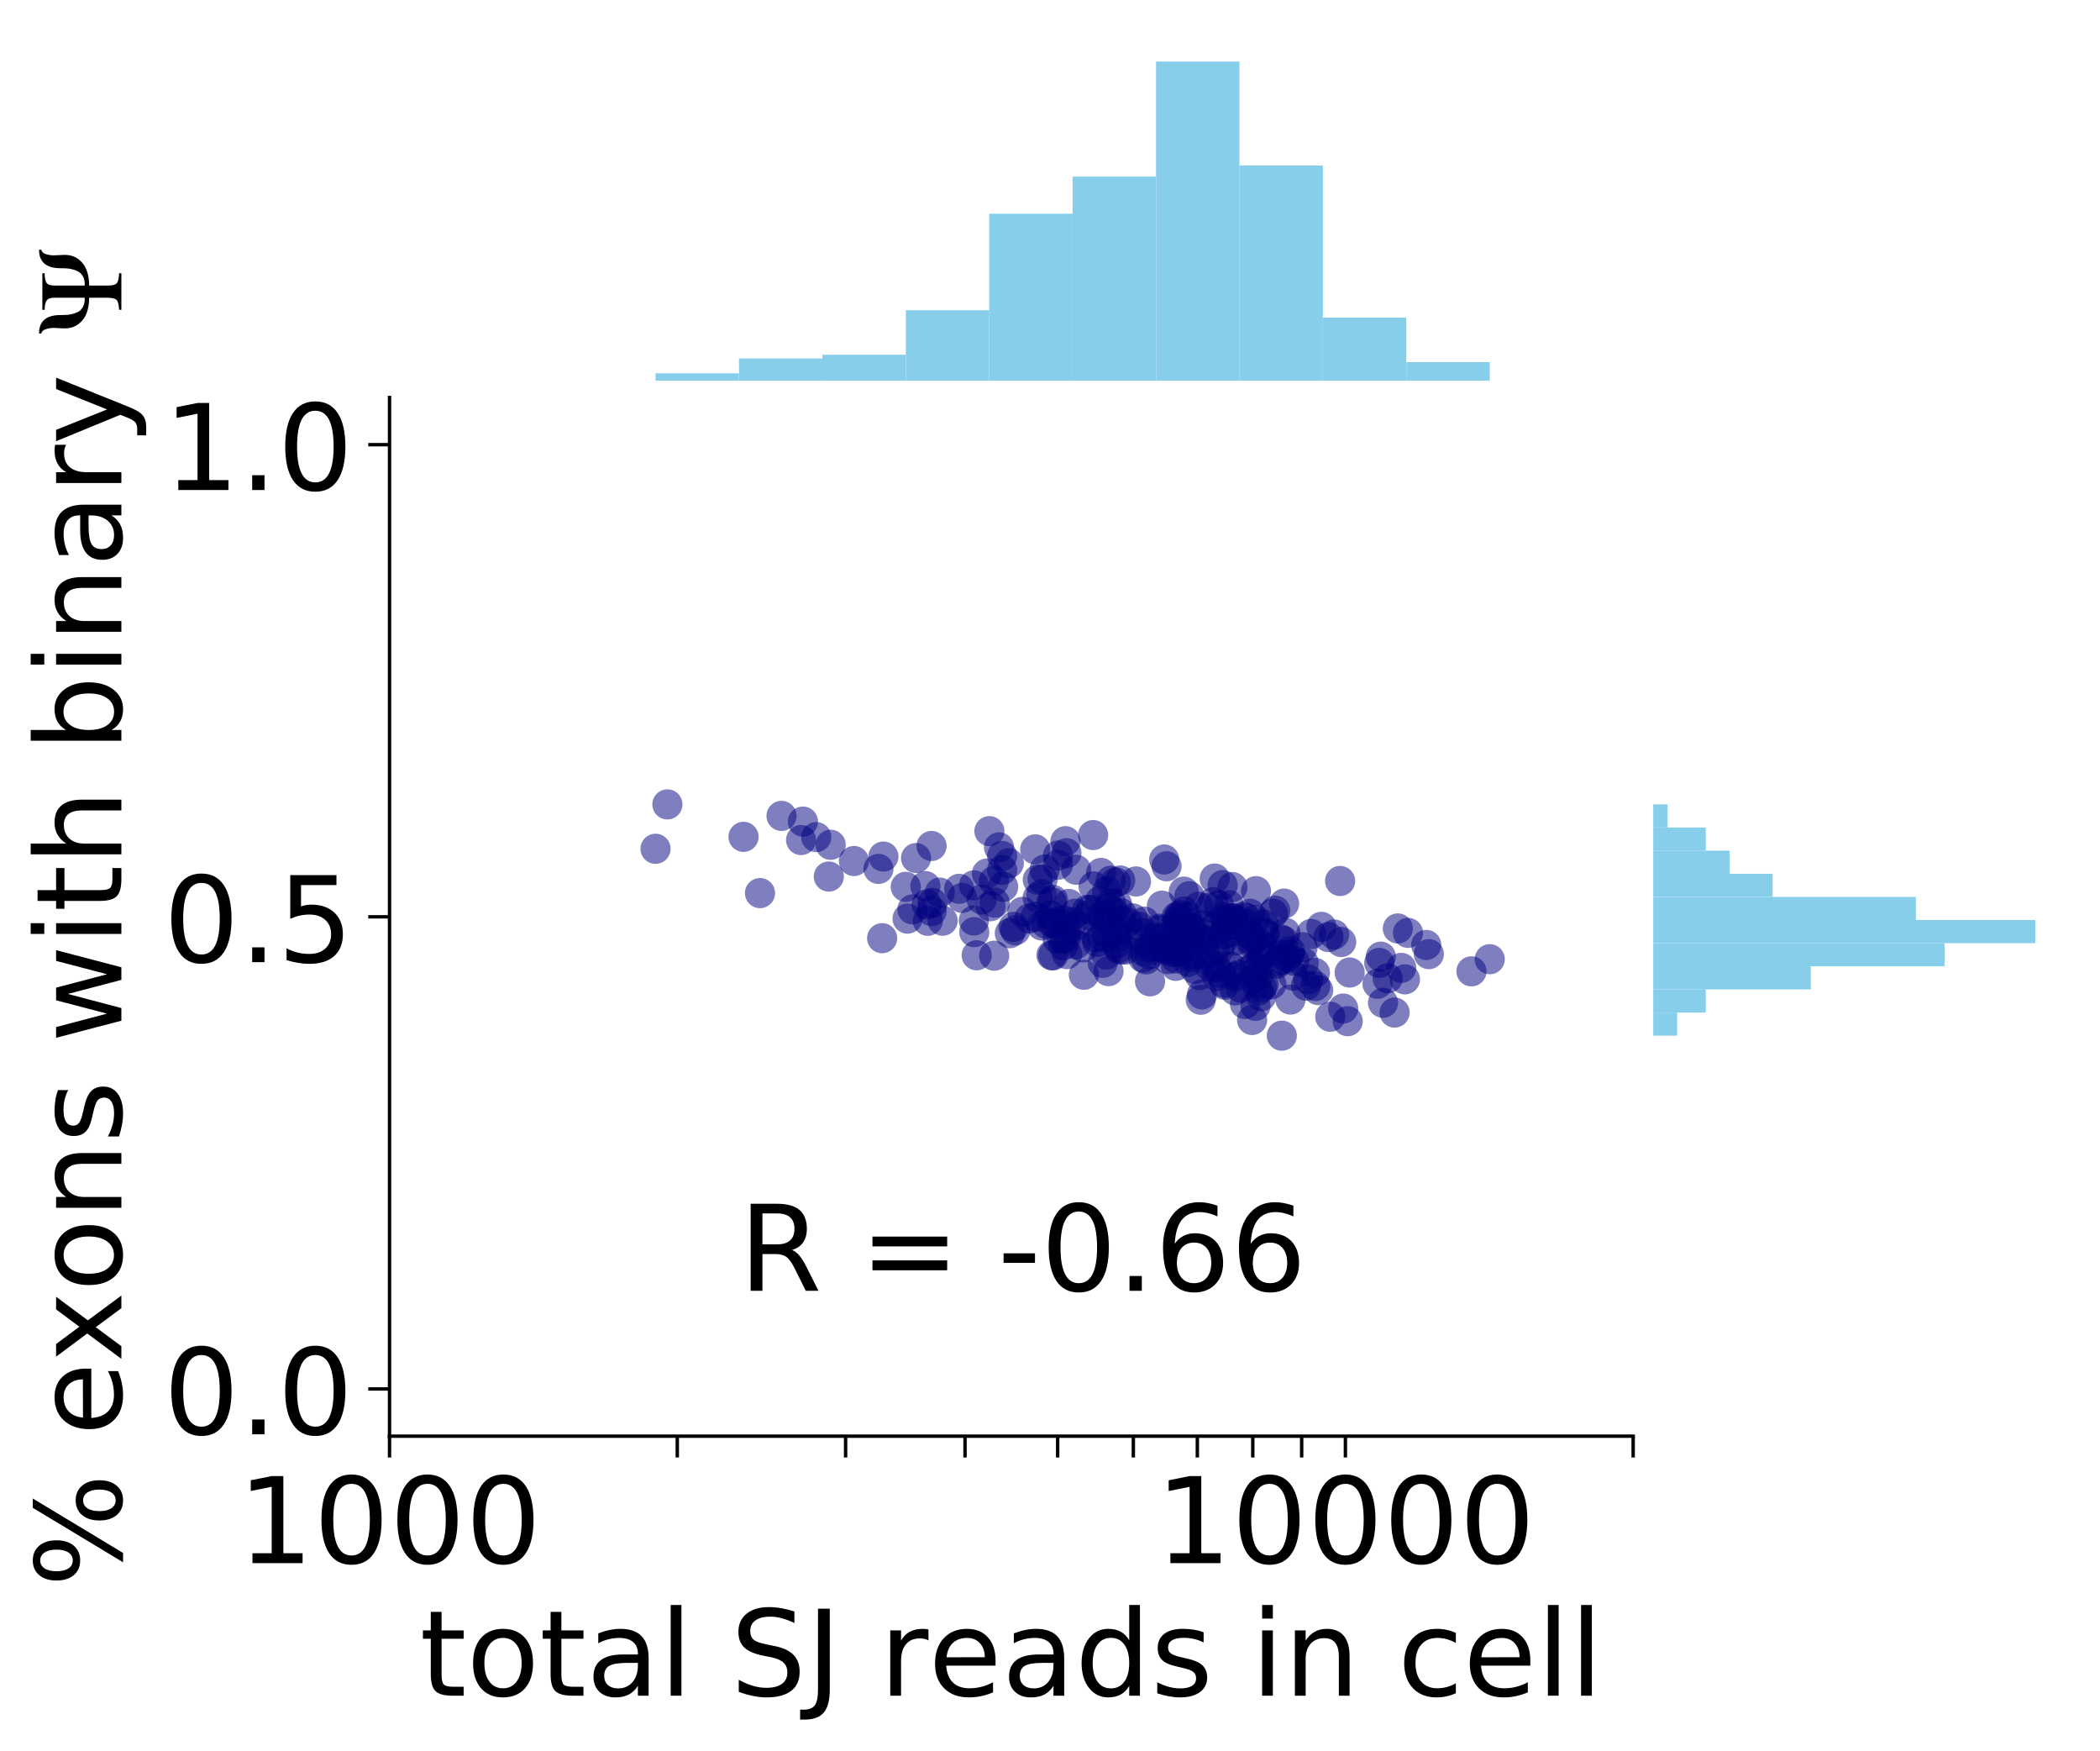 <?xml version="1.0" encoding="utf-8" standalone="no"?>
<!DOCTYPE svg PUBLIC "-//W3C//DTD SVG 1.1//EN"
  "http://www.w3.org/Graphics/SVG/1.1/DTD/svg11.dtd">
<!-- Created with matplotlib (https://matplotlib.org/) -->
<svg height="410.757pt" version="1.1" viewBox="0 0 492.689 410.757" width="492.689pt" xmlns="http://www.w3.org/2000/svg" xmlns:xlink="http://www.w3.org/1999/xlink">
 <defs>
  <style type="text/css">
*{stroke-linecap:butt;stroke-linejoin:round;}
  </style>
 </defs>
 <g id="figure_1">
  <g id="patch_1">
   <path d="M -0 410.757 
L 492.689 410.757 
L 492.689 0 
L -0 0 
z
" style="fill:none;"/>
  </g>
  <g id="axes_1">
   <g id="patch_2">
    <path d="M 91.389 336.86 
L 383.162 336.86 
L 383.162 93.222 
L 91.389 93.222 
z
" style="fill:none;"/>
   </g>
   <g id="PathCollection_1">
    <defs>
     <path d="M 0 3.536 
C 0.938 3.536 1.837 3.163 2.5 2.5 
C 3.163 1.837 3.536 0.938 3.536 0 
C 3.536 -0.938 3.163 -1.837 2.5 -2.5 
C 1.837 -3.163 0.938 -3.536 0 -3.536 
C -0.938 -3.536 -1.837 -3.163 -2.5 -2.5 
C -3.163 -1.837 -3.536 -0.938 -3.536 0 
C -3.536 0.938 -3.163 1.837 -2.5 2.5 
C -1.837 3.163 -0.938 3.536 0 3.536 
z
" id="C0_0_a8040a8b6c"/>
    </defs>
    <g clip-path="url(#pcc35adb434)">
     <use style="fill:#000080;fill-opacity:0.5;" x="247.085" xlink:href="#C0_0_a8040a8b6c" y="224.106"/>
    </g>
    <g clip-path="url(#pcc35adb434)">
     <use style="fill:#000080;fill-opacity:0.5;" x="255.077" xlink:href="#C0_0_a8040a8b6c" y="213.413"/>
    </g>
    <g clip-path="url(#pcc35adb434)">
     <use style="fill:#000080;fill-opacity:0.5;" x="299.203" xlink:href="#C0_0_a8040a8b6c" y="213.612"/>
    </g>
    <g clip-path="url(#pcc35adb434)">
     <use style="fill:#000080;fill-opacity:0.5;" x="275.168" xlink:href="#C0_0_a8040a8b6c" y="223.317"/>
    </g>
    <g clip-path="url(#pcc35adb434)">
     <use style="fill:#000080;fill-opacity:0.5;" x="295.716" xlink:href="#C0_0_a8040a8b6c" y="224.575"/>
    </g>
    <g clip-path="url(#pcc35adb434)">
     <use style="fill:#000080;fill-opacity:0.5;" x="217.677" xlink:href="#C0_0_a8040a8b6c" y="215.98"/>
    </g>
    <g clip-path="url(#pcc35adb434)">
     <use style="fill:#000080;fill-opacity:0.5;" x="299.537" xlink:href="#C0_0_a8040a8b6c" y="226.078"/>
    </g>
    <g clip-path="url(#pcc35adb434)">
     <use style="fill:#000080;fill-opacity:0.5;" x="231.554" xlink:href="#C0_0_a8040a8b6c" y="204.9"/>
    </g>
    <g clip-path="url(#pcc35adb434)">
     <use style="fill:#000080;fill-opacity:0.5;" x="174.44" xlink:href="#C0_0_a8040a8b6c" y="196.286"/>
    </g>
    <g clip-path="url(#pcc35adb434)">
     <use style="fill:#000080;fill-opacity:0.5;" x="296.098" xlink:href="#C0_0_a8040a8b6c" y="221.868"/>
    </g>
    <g clip-path="url(#pcc35adb434)">
     <use style="fill:#000080;fill-opacity:0.5;" x="220.486" xlink:href="#C0_0_a8040a8b6c" y="209.362"/>
    </g>
    <g clip-path="url(#pcc35adb434)">
     <use style="fill:#000080;fill-opacity:0.5;" x="246.492" xlink:href="#C0_0_a8040a8b6c" y="214.663"/>
    </g>
    <g clip-path="url(#pcc35adb434)">
     <use style="fill:#000080;fill-opacity:0.5;" x="279.78" xlink:href="#C0_0_a8040a8b6c" y="217.967"/>
    </g>
    <g clip-path="url(#pcc35adb434)">
     <use style="fill:#000080;fill-opacity:0.5;" x="349.51" xlink:href="#C0_0_a8040a8b6c" y="224.988"/>
    </g>
    <g clip-path="url(#pcc35adb434)">
     <use style="fill:#000080;fill-opacity:0.5;" x="289.383" xlink:href="#C0_0_a8040a8b6c" y="215.409"/>
    </g>
    <g clip-path="url(#pcc35adb434)">
     <use style="fill:#000080;fill-opacity:0.5;" x="288.769" xlink:href="#C0_0_a8040a8b6c" y="215.756"/>
    </g>
    <g clip-path="url(#pcc35adb434)">
     <use style="fill:#000080;fill-opacity:0.5;" x="235.114" xlink:href="#C0_0_a8040a8b6c" y="200.764"/>
    </g>
    <g clip-path="url(#pcc35adb434)">
     <use style="fill:#000080;fill-opacity:0.5;" x="306.926" xlink:href="#C0_0_a8040a8b6c" y="229.728"/>
    </g>
    <g clip-path="url(#pcc35adb434)">
     <use style="fill:#000080;fill-opacity:0.5;" x="276.676" xlink:href="#C0_0_a8040a8b6c" y="223.056"/>
    </g>
    <g clip-path="url(#pcc35adb434)">
     <use style="fill:#000080;fill-opacity:0.5;" x="251.53" xlink:href="#C0_0_a8040a8b6c" y="216.286"/>
    </g>
    <g clip-path="url(#pcc35adb434)">
     <use style="fill:#000080;fill-opacity:0.5;" x="259.562" xlink:href="#C0_0_a8040a8b6c" y="223.901"/>
    </g>
    <g clip-path="url(#pcc35adb434)">
     <use style="fill:#000080;fill-opacity:0.5;" x="301.268" xlink:href="#C0_0_a8040a8b6c" y="211.943"/>
    </g>
    <g clip-path="url(#pcc35adb434)">
     <use style="fill:#000080;fill-opacity:0.5;" x="272.611" xlink:href="#C0_0_a8040a8b6c" y="212.431"/>
    </g>
    <g clip-path="url(#pcc35adb434)">
     <use style="fill:#000080;fill-opacity:0.5;" x="286.26" xlink:href="#C0_0_a8040a8b6c" y="228.243"/>
    </g>
    <g clip-path="url(#pcc35adb434)">
     <use style="fill:#000080;fill-opacity:0.5;" x="296.549" xlink:href="#C0_0_a8040a8b6c" y="218.757"/>
    </g>
    <g clip-path="url(#pcc35adb434)">
     <use style="fill:#000080;fill-opacity:0.5;" x="277.774" xlink:href="#C0_0_a8040a8b6c" y="217.348"/>
    </g>
    <g clip-path="url(#pcc35adb434)">
     <use style="fill:#000080;fill-opacity:0.5;" x="273.094" xlink:href="#C0_0_a8040a8b6c" y="222.279"/>
    </g>
    <g clip-path="url(#pcc35adb434)">
     <use style="fill:#000080;fill-opacity:0.5;" x="244.328" xlink:href="#C0_0_a8040a8b6c" y="209.768"/>
    </g>
    <g clip-path="url(#pcc35adb434)">
     <use style="fill:#000080;fill-opacity:0.5;" x="259.752" xlink:href="#C0_0_a8040a8b6c" y="209.044"/>
    </g>
    <g clip-path="url(#pcc35adb434)">
     <use style="fill:#000080;fill-opacity:0.5;" x="252.373" xlink:href="#C0_0_a8040a8b6c" y="221.508"/>
    </g>
    <g clip-path="url(#pcc35adb434)">
     <use style="fill:#000080;fill-opacity:0.5;" x="260.097" xlink:href="#C0_0_a8040a8b6c" y="212.998"/>
    </g>
    <g clip-path="url(#pcc35adb434)">
     <use style="fill:#000080;fill-opacity:0.5;" x="276.604" xlink:href="#C0_0_a8040a8b6c" y="215.838"/>
    </g>
    <g clip-path="url(#pcc35adb434)">
     <use style="fill:#000080;fill-opacity:0.5;" x="249.169" xlink:href="#C0_0_a8040a8b6c" y="219.955"/>
    </g>
    <g clip-path="url(#pcc35adb434)">
     <use style="fill:#000080;fill-opacity:0.5;" x="228.576" xlink:href="#C0_0_a8040a8b6c" y="218.639"/>
    </g>
    <g clip-path="url(#pcc35adb434)">
     <use style="fill:#000080;fill-opacity:0.5;" x="278.761" xlink:href="#C0_0_a8040a8b6c" y="225.607"/>
    </g>
    <g clip-path="url(#pcc35adb434)">
     <use style="fill:#000080;fill-opacity:0.5;" x="229.146" xlink:href="#C0_0_a8040a8b6c" y="224.065"/>
    </g>
    <g clip-path="url(#pcc35adb434)">
     <use style="fill:#000080;fill-opacity:0.5;" x="183.36" xlink:href="#C0_0_a8040a8b6c" y="191.371"/>
    </g>
    <g clip-path="url(#pcc35adb434)">
     <use style="fill:#000080;fill-opacity:0.5;" x="314.407" xlink:href="#C0_0_a8040a8b6c" y="206.64"/>
    </g>
    <g clip-path="url(#pcc35adb434)">
     <use style="fill:#000080;fill-opacity:0.5;" x="245.436" xlink:href="#C0_0_a8040a8b6c" y="216.658"/>
    </g>
    <g clip-path="url(#pcc35adb434)">
     <use style="fill:#000080;fill-opacity:0.5;" x="232.13" xlink:href="#C0_0_a8040a8b6c" y="194.953"/>
    </g>
    <g clip-path="url(#pcc35adb434)">
     <use style="fill:#000080;fill-opacity:0.5;" x="239.873" xlink:href="#C0_0_a8040a8b6c" y="213.884"/>
    </g>
    <g clip-path="url(#pcc35adb434)">
     <use style="fill:#000080;fill-opacity:0.5;" x="293.259" xlink:href="#C0_0_a8040a8b6c" y="219.088"/>
    </g>
    <g clip-path="url(#pcc35adb434)">
     <use style="fill:#000080;fill-opacity:0.5;" x="295.201" xlink:href="#C0_0_a8040a8b6c" y="227.183"/>
    </g>
    <g clip-path="url(#pcc35adb434)">
     <use style="fill:#000080;fill-opacity:0.5;" x="258.499" xlink:href="#C0_0_a8040a8b6c" y="214.633"/>
    </g>
    <g clip-path="url(#pcc35adb434)">
     <use style="fill:#000080;fill-opacity:0.5;" x="250.243" xlink:href="#C0_0_a8040a8b6c" y="218.614"/>
    </g>
    <g clip-path="url(#pcc35adb434)">
     <use style="fill:#000080;fill-opacity:0.5;" x="234.377" xlink:href="#C0_0_a8040a8b6c" y="198.755"/>
    </g>
    <g clip-path="url(#pcc35adb434)">
     <use style="fill:#000080;fill-opacity:0.5;" x="309.262" xlink:href="#C0_0_a8040a8b6c" y="232.233"/>
    </g>
    <g clip-path="url(#pcc35adb434)">
     <use style="fill:#000080;fill-opacity:0.5;" x="242.879" xlink:href="#C0_0_a8040a8b6c" y="199.221"/>
    </g>
    <g clip-path="url(#pcc35adb434)">
     <use style="fill:#000080;fill-opacity:0.5;" x="178.306" xlink:href="#C0_0_a8040a8b6c" y="209.483"/>
    </g>
    <g clip-path="url(#pcc35adb434)">
     <use style="fill:#000080;fill-opacity:0.5;" x="329.62" xlink:href="#C0_0_a8040a8b6c" y="229.709"/>
    </g>
    <g clip-path="url(#pcc35adb434)">
     <use style="fill:#000080;fill-opacity:0.5;" x="307.616" xlink:href="#C0_0_a8040a8b6c" y="219.062"/>
    </g>
    <g clip-path="url(#pcc35adb434)">
     <use style="fill:#000080;fill-opacity:0.5;" x="288.615" xlink:href="#C0_0_a8040a8b6c" y="215.784"/>
    </g>
    <g clip-path="url(#pcc35adb434)">
     <use style="fill:#000080;fill-opacity:0.5;" x="260.08" xlink:href="#C0_0_a8040a8b6c" y="227.789"/>
    </g>
    <g clip-path="url(#pcc35adb434)">
     <use style="fill:#000080;fill-opacity:0.5;" x="276.079" xlink:href="#C0_0_a8040a8b6c" y="215.041"/>
    </g>
    <g clip-path="url(#pcc35adb434)">
     <use style="fill:#000080;fill-opacity:0.5;" x="260.562" xlink:href="#C0_0_a8040a8b6c" y="206.582"/>
    </g>
    <g clip-path="url(#pcc35adb434)">
     <use style="fill:#000080;fill-opacity:0.5;" x="218.789" xlink:href="#C0_0_a8040a8b6c" y="211.784"/>
    </g>
    <g clip-path="url(#pcc35adb434)">
     <use style="fill:#000080;fill-opacity:0.5;" x="274.233" xlink:href="#C0_0_a8040a8b6c" y="218.834"/>
    </g>
    <g clip-path="url(#pcc35adb434)">
     <use style="fill:#000080;fill-opacity:0.5;" x="280.369" xlink:href="#C0_0_a8040a8b6c" y="227.261"/>
    </g>
    <g clip-path="url(#pcc35adb434)">
     <use style="fill:#000080;fill-opacity:0.5;" x="214.069" xlink:href="#C0_0_a8040a8b6c" y="213.311"/>
    </g>
    <g clip-path="url(#pcc35adb434)">
     <use style="fill:#000080;fill-opacity:0.5;" x="298.287" xlink:href="#C0_0_a8040a8b6c" y="230.862"/>
    </g>
    <g clip-path="url(#pcc35adb434)">
     <use style="fill:#000080;fill-opacity:0.5;" x="296.502" xlink:href="#C0_0_a8040a8b6c" y="216.869"/>
    </g>
    <g clip-path="url(#pcc35adb434)">
     <use style="fill:#000080;fill-opacity:0.5;" x="286.062" xlink:href="#C0_0_a8040a8b6c" y="222.575"/>
    </g>
    <g clip-path="url(#pcc35adb434)">
     <use style="fill:#000080;fill-opacity:0.5;" x="279.201" xlink:href="#C0_0_a8040a8b6c" y="222.16"/>
    </g>
    <g clip-path="url(#pcc35adb434)">
     <use style="fill:#000080;fill-opacity:0.5;" x="248.201" xlink:href="#C0_0_a8040a8b6c" y="202.827"/>
    </g>
    <g clip-path="url(#pcc35adb434)">
     <use style="fill:#000080;fill-opacity:0.5;" x="291.04" xlink:href="#C0_0_a8040a8b6c" y="231.653"/>
    </g>
    <g clip-path="url(#pcc35adb434)">
     <use style="fill:#000080;fill-opacity:0.5;" x="292.459" xlink:href="#C0_0_a8040a8b6c" y="222.474"/>
    </g>
    <g clip-path="url(#pcc35adb434)">
     <use style="fill:#000080;fill-opacity:0.5;" x="255.89" xlink:href="#C0_0_a8040a8b6c" y="213.413"/>
    </g>
    <g clip-path="url(#pcc35adb434)">
     <use style="fill:#000080;fill-opacity:0.5;" x="270.311" xlink:href="#C0_0_a8040a8b6c" y="222.011"/>
    </g>
    <g clip-path="url(#pcc35adb434)">
     <use style="fill:#000080;fill-opacity:0.5;" x="277.731" xlink:href="#C0_0_a8040a8b6c" y="209.13"/>
    </g>
    <g clip-path="url(#pcc35adb434)">
     <use style="fill:#000080;fill-opacity:0.5;" x="345.227" xlink:href="#C0_0_a8040a8b6c" y="227.833"/>
    </g>
    <g clip-path="url(#pcc35adb434)">
     <use style="fill:#000080;fill-opacity:0.5;" x="287.698" xlink:href="#C0_0_a8040a8b6c" y="217.317"/>
    </g>
    <g clip-path="url(#pcc35adb434)">
     <use style="fill:#000080;fill-opacity:0.5;" x="296.264" xlink:href="#C0_0_a8040a8b6c" y="223.794"/>
    </g>
    <g clip-path="url(#pcc35adb434)">
     <use style="fill:#000080;fill-opacity:0.5;" x="262.933" xlink:href="#C0_0_a8040a8b6c" y="215.856"/>
    </g>
    <g clip-path="url(#pcc35adb434)">
     <use style="fill:#000080;fill-opacity:0.5;" x="249.975" xlink:href="#C0_0_a8040a8b6c" y="197.303"/>
    </g>
    <g clip-path="url(#pcc35adb434)">
     <use style="fill:#000080;fill-opacity:0.5;" x="302.58" xlink:href="#C0_0_a8040a8b6c" y="223.855"/>
    </g>
    <g clip-path="url(#pcc35adb434)">
     <use style="fill:#000080;fill-opacity:0.5;" x="330.334" xlink:href="#C0_0_a8040a8b6c" y="218.808"/>
    </g>
    <g clip-path="url(#pcc35adb434)">
     <use style="fill:#000080;fill-opacity:0.5;" x="300.588" xlink:href="#C0_0_a8040a8b6c" y="225.109"/>
    </g>
    <g clip-path="url(#pcc35adb434)">
     <use style="fill:#000080;fill-opacity:0.5;" x="194.886" xlink:href="#C0_0_a8040a8b6c" y="198.148"/>
    </g>
    <g clip-path="url(#pcc35adb434)">
     <use style="fill:#000080;fill-opacity:0.5;" x="291.951" xlink:href="#C0_0_a8040a8b6c" y="216.59"/>
    </g>
    <g clip-path="url(#pcc35adb434)">
     <use style="fill:#000080;fill-opacity:0.5;" x="265.851" xlink:href="#C0_0_a8040a8b6c" y="219.227"/>
    </g>
    <g clip-path="url(#pcc35adb434)">
     <use style="fill:#000080;fill-opacity:0.5;" x="236.683" xlink:href="#C0_0_a8040a8b6c" y="202.483"/>
    </g>
    <g clip-path="url(#pcc35adb434)">
     <use style="fill:#000080;fill-opacity:0.5;" x="328.747" xlink:href="#C0_0_a8040a8b6c" y="227.023"/>
    </g>
    <g clip-path="url(#pcc35adb434)">
     <use style="fill:#000080;fill-opacity:0.5;" x="259.752" xlink:href="#C0_0_a8040a8b6c" y="219.346"/>
    </g>
    <g clip-path="url(#pcc35adb434)">
     <use style="fill:#000080;fill-opacity:0.5;" x="300.736" xlink:href="#C0_0_a8040a8b6c" y="242.921"/>
    </g>
    <g clip-path="url(#pcc35adb434)">
     <use style="fill:#000080;fill-opacity:0.5;" x="248.142" xlink:href="#C0_0_a8040a8b6c" y="220.209"/>
    </g>
    <g clip-path="url(#pcc35adb434)">
     <use style="fill:#000080;fill-opacity:0.5;" x="287.138" xlink:href="#C0_0_a8040a8b6c" y="219.227"/>
    </g>
    <g clip-path="url(#pcc35adb434)">
     <use style="fill:#000080;fill-opacity:0.5;" x="243.453" xlink:href="#C0_0_a8040a8b6c" y="210.582"/>
    </g>
    <g clip-path="url(#pcc35adb434)">
     <use style="fill:#000080;fill-opacity:0.5;" x="284.987" xlink:href="#C0_0_a8040a8b6c" y="206.062"/>
    </g>
    <g clip-path="url(#pcc35adb434)">
     <use style="fill:#000080;fill-opacity:0.5;" x="214.922" xlink:href="#C0_0_a8040a8b6c" y="201.258"/>
    </g>
    <g clip-path="url(#pcc35adb434)">
     <use style="fill:#000080;fill-opacity:0.5;" x="233.249" xlink:href="#C0_0_a8040a8b6c" y="224.161"/>
    </g>
    <g clip-path="url(#pcc35adb434)">
     <use style="fill:#000080;fill-opacity:0.5;" x="279.059" xlink:href="#C0_0_a8040a8b6c" y="210.194"/>
    </g>
    <g clip-path="url(#pcc35adb434)">
     <use style="fill:#000080;fill-opacity:0.5;" x="236.923" xlink:href="#C0_0_a8040a8b6c" y="218.889"/>
    </g>
    <g clip-path="url(#pcc35adb434)">
     <use style="fill:#000080;fill-opacity:0.5;" x="261.228" xlink:href="#C0_0_a8040a8b6c" y="213.867"/>
    </g>
    <g clip-path="url(#pcc35adb434)">
     <use style="fill:#000080;fill-opacity:0.5;" x="285.996" xlink:href="#C0_0_a8040a8b6c" y="212.34"/>
    </g>
    <g clip-path="url(#pcc35adb434)">
     <use style="fill:#000080;fill-opacity:0.5;" x="295.081" xlink:href="#C0_0_a8040a8b6c" y="229.026"/>
    </g>
    <g clip-path="url(#pcc35adb434)">
     <use style="fill:#000080;fill-opacity:0.5;" x="278.647" xlink:href="#C0_0_a8040a8b6c" y="219.592"/>
    </g>
    <g clip-path="url(#pcc35adb434)">
     <use style="fill:#000080;fill-opacity:0.5;" x="295.273" xlink:href="#C0_0_a8040a8b6c" y="232.334"/>
    </g>
    <g clip-path="url(#pcc35adb434)">
     <use style="fill:#000080;fill-opacity:0.5;" x="292.94" xlink:href="#C0_0_a8040a8b6c" y="227.6"/>
    </g>
    <g clip-path="url(#pcc35adb434)">
     <use style="fill:#000080;fill-opacity:0.5;" x="327.951" xlink:href="#C0_0_a8040a8b6c" y="217.776"/>
    </g>
    <g clip-path="url(#pcc35adb434)">
     <use style="fill:#000080;fill-opacity:0.5;" x="254.294" xlink:href="#C0_0_a8040a8b6c" y="228.641"/>
    </g>
    <g clip-path="url(#pcc35adb434)">
     <use style="fill:#000080;fill-opacity:0.5;" x="279.455" xlink:href="#C0_0_a8040a8b6c" y="218.466"/>
    </g>
    <g clip-path="url(#pcc35adb434)">
     <use style="fill:#000080;fill-opacity:0.5;" x="287.555" xlink:href="#C0_0_a8040a8b6c" y="215.747"/>
    </g>
    <g clip-path="url(#pcc35adb434)">
     <use style="fill:#000080;fill-opacity:0.5;" x="252.764" xlink:href="#C0_0_a8040a8b6c" y="216.971"/>
    </g>
    <g clip-path="url(#pcc35adb434)">
     <use style="fill:#000080;fill-opacity:0.5;" x="282.733" xlink:href="#C0_0_a8040a8b6c" y="219.054"/>
    </g>
    <g clip-path="url(#pcc35adb434)">
     <use style="fill:#000080;fill-opacity:0.5;" x="308.5" xlink:href="#C0_0_a8040a8b6c" y="228.18"/>
    </g>
    <g clip-path="url(#pcc35adb434)">
     <use style="fill:#000080;fill-opacity:0.5;" x="246.729" xlink:href="#C0_0_a8040a8b6c" y="211.634"/>
    </g>
    <g clip-path="url(#pcc35adb434)">
     <use style="fill:#000080;fill-opacity:0.5;" x="296.264" xlink:href="#C0_0_a8040a8b6c" y="223.272"/>
    </g>
    <g clip-path="url(#pcc35adb434)">
     <use style="fill:#000080;fill-opacity:0.5;" x="268.479" xlink:href="#C0_0_a8040a8b6c" y="223.217"/>
    </g>
    <g clip-path="url(#pcc35adb434)">
     <use style="fill:#000080;fill-opacity:0.5;" x="324.474" xlink:href="#C0_0_a8040a8b6c" y="235.209"/>
    </g>
    <g clip-path="url(#pcc35adb434)">
     <use style="fill:#000080;fill-opacity:0.5;" x="270.976" xlink:href="#C0_0_a8040a8b6c" y="219.889"/>
    </g>
    <g clip-path="url(#pcc35adb434)">
     <use style="fill:#000080;fill-opacity:0.5;" x="311.676" xlink:href="#C0_0_a8040a8b6c" y="219.793"/>
    </g>
    <g clip-path="url(#pcc35adb434)">
     <use style="fill:#000080;fill-opacity:0.5;" x="262.093" xlink:href="#C0_0_a8040a8b6c" y="219.856"/>
    </g>
    <g clip-path="url(#pcc35adb434)">
     <use style="fill:#000080;fill-opacity:0.5;" x="252.187" xlink:href="#C0_0_a8040a8b6c" y="214.317"/>
    </g>
    <g clip-path="url(#pcc35adb434)">
     <use style="fill:#000080;fill-opacity:0.5;" x="268.146" xlink:href="#C0_0_a8040a8b6c" y="224.602"/>
    </g>
    <g clip-path="url(#pcc35adb434)">
     <use style="fill:#000080;fill-opacity:0.5;" x="287.295" xlink:href="#C0_0_a8040a8b6c" y="215.041"/>
    </g>
    <g clip-path="url(#pcc35adb434)">
     <use style="fill:#000080;fill-opacity:0.5;" x="276.865" xlink:href="#C0_0_a8040a8b6c" y="214.653"/>
    </g>
    <g clip-path="url(#pcc35adb434)">
     <use style="fill:#000080;fill-opacity:0.5;" x="293.308" xlink:href="#C0_0_a8040a8b6c" y="214.327"/>
    </g>
    <g clip-path="url(#pcc35adb434)">
     <use style="fill:#000080;fill-opacity:0.5;" x="238.205" xlink:href="#C0_0_a8040a8b6c" y="218.205"/>
    </g>
    <g clip-path="url(#pcc35adb434)">
     <use style="fill:#000080;fill-opacity:0.5;" x="233.18" xlink:href="#C0_0_a8040a8b6c" y="206.645"/>
    </g>
    <g clip-path="url(#pcc35adb434)">
     <use style="fill:#000080;fill-opacity:0.5;" x="225.036" xlink:href="#C0_0_a8040a8b6c" y="208.479"/>
    </g>
    <g clip-path="url(#pcc35adb434)">
     <use style="fill:#000080;fill-opacity:0.5;" x="258.744" xlink:href="#C0_0_a8040a8b6c" y="215.041"/>
    </g>
    <g clip-path="url(#pcc35adb434)">
     <use style="fill:#000080;fill-opacity:0.5;" x="262.346" xlink:href="#C0_0_a8040a8b6c" y="222.373"/>
    </g>
    <g clip-path="url(#pcc35adb434)">
     <use style="fill:#000080;fill-opacity:0.5;" x="262.782" xlink:href="#C0_0_a8040a8b6c" y="222.732"/>
    </g>
    <g clip-path="url(#pcc35adb434)">
     <use style="fill:#000080;fill-opacity:0.5;" x="285.48" xlink:href="#C0_0_a8040a8b6c" y="216.869"/>
    </g>
    <g clip-path="url(#pcc35adb434)">
     <use style="fill:#000080;fill-opacity:0.5;" x="282.459" xlink:href="#C0_0_a8040a8b6c" y="220.539"/>
    </g>
    <g clip-path="url(#pcc35adb434)">
     <use style="fill:#000080;fill-opacity:0.5;" x="280.509" xlink:href="#C0_0_a8040a8b6c" y="223.998"/>
    </g>
    <g clip-path="url(#pcc35adb434)">
     <use style="fill:#000080;fill-opacity:0.5;" x="256.464" xlink:href="#C0_0_a8040a8b6c" y="195.866"/>
    </g>
    <g clip-path="url(#pcc35adb434)">
     <use style="fill:#000080;fill-opacity:0.5;" x="244.43" xlink:href="#C0_0_a8040a8b6c" y="217.084"/>
    </g>
    <g clip-path="url(#pcc35adb434)">
     <use style="fill:#000080;fill-opacity:0.5;" x="287.217" xlink:href="#C0_0_a8040a8b6c" y="230.538"/>
    </g>
    <g clip-path="url(#pcc35adb434)">
     <use style="fill:#000080;fill-opacity:0.5;" x="292.088" xlink:href="#C0_0_a8040a8b6c" y="235.492"/>
    </g>
    <g clip-path="url(#pcc35adb434)">
     <use style="fill:#000080;fill-opacity:0.5;" x="250.204" xlink:href="#C0_0_a8040a8b6c" y="200.118"/>
    </g>
    <g clip-path="url(#pcc35adb434)">
     <use style="fill:#000080;fill-opacity:0.5;" x="279.173" xlink:href="#C0_0_a8040a8b6c" y="217.414"/>
    </g>
    <g clip-path="url(#pcc35adb434)">
     <use style="fill:#000080;fill-opacity:0.5;" x="303.423" xlink:href="#C0_0_a8040a8b6c" y="228.838"/>
    </g>
    <g clip-path="url(#pcc35adb434)">
     <use style="fill:#000080;fill-opacity:0.5;" x="242.962" xlink:href="#C0_0_a8040a8b6c" y="215.041"/>
    </g>
    <g clip-path="url(#pcc35adb434)">
     <use style="fill:#000080;fill-opacity:0.5;" x="188.38" xlink:href="#C0_0_a8040a8b6c" y="192.714"/>
    </g>
    <g clip-path="url(#pcc35adb434)">
     <use style="fill:#000080;fill-opacity:0.5;" x="218.552" xlink:href="#C0_0_a8040a8b6c" y="198.43"/>
    </g>
    <g clip-path="url(#pcc35adb434)">
     <use style="fill:#000080;fill-opacity:0.5;" x="276.079" xlink:href="#C0_0_a8040a8b6c" y="221.38"/>
    </g>
    <g clip-path="url(#pcc35adb434)">
     <use style="fill:#000080;fill-opacity:0.5;" x="327.193" xlink:href="#C0_0_a8040a8b6c" y="237.5"/>
    </g>
    <g clip-path="url(#pcc35adb434)">
     <use style="fill:#000080;fill-opacity:0.5;" x="323.956" xlink:href="#C0_0_a8040a8b6c" y="224.39"/>
    </g>
    <g clip-path="url(#pcc35adb434)">
     <use style="fill:#000080;fill-opacity:0.5;" x="312.101" xlink:href="#C0_0_a8040a8b6c" y="238.483"/>
    </g>
    <g clip-path="url(#pcc35adb434)">
     <use style="fill:#000080;fill-opacity:0.5;" x="269.642" xlink:href="#C0_0_a8040a8b6c" y="223.855"/>
    </g>
    <g clip-path="url(#pcc35adb434)">
     <use style="fill:#000080;fill-opacity:0.5;" x="308.595" xlink:href="#C0_0_a8040a8b6c" y="231.284"/>
    </g>
    <g clip-path="url(#pcc35adb434)">
     <use style="fill:#000080;fill-opacity:0.5;" x="287.347" xlink:href="#C0_0_a8040a8b6c" y="230.973"/>
    </g>
    <g clip-path="url(#pcc35adb434)">
     <use style="fill:#000080;fill-opacity:0.5;" x="206.962" xlink:href="#C0_0_a8040a8b6c" y="220.054"/>
    </g>
    <g clip-path="url(#pcc35adb434)">
     <use style="fill:#000080;fill-opacity:0.5;" x="259.51" xlink:href="#C0_0_a8040a8b6c" y="218.86"/>
    </g>
    <g clip-path="url(#pcc35adb434)">
     <use style="fill:#000080;fill-opacity:0.5;" x="288.319" xlink:href="#C0_0_a8040a8b6c" y="212.302"/>
    </g>
    <g clip-path="url(#pcc35adb434)">
     <use style="fill:#000080;fill-opacity:0.5;" x="262.816" xlink:href="#C0_0_a8040a8b6c" y="206.522"/>
    </g>
    <g clip-path="url(#pcc35adb434)">
     <use style="fill:#000080;fill-opacity:0.5;" x="294.671" xlink:href="#C0_0_a8040a8b6c" y="209.026"/>
    </g>
    <g clip-path="url(#pcc35adb434)">
     <use style="fill:#000080;fill-opacity:0.5;" x="288.666" xlink:href="#C0_0_a8040a8b6c" y="226.699"/>
    </g>
    <g clip-path="url(#pcc35adb434)">
     <use style="fill:#000080;fill-opacity:0.5;" x="275.903" xlink:href="#C0_0_a8040a8b6c" y="224.824"/>
    </g>
    <g clip-path="url(#pcc35adb434)">
     <use style="fill:#000080;fill-opacity:0.5;" x="281.91" xlink:href="#C0_0_a8040a8b6c" y="216.984"/>
    </g>
    <g clip-path="url(#pcc35adb434)">
     <use style="fill:#000080;fill-opacity:0.5;" x="200.35" xlink:href="#C0_0_a8040a8b6c" y="201.961"/>
    </g>
    <g clip-path="url(#pcc35adb434)">
     <use style="fill:#000080;fill-opacity:0.5;" x="302.702" xlink:href="#C0_0_a8040a8b6c" y="223.109"/>
    </g>
    <g clip-path="url(#pcc35adb434)">
     <use style="fill:#000080;fill-opacity:0.5;" x="249.458" xlink:href="#C0_0_a8040a8b6c" y="221.741"/>
    </g>
    <g clip-path="url(#pcc35adb434)">
     <use style="fill:#000080;fill-opacity:0.5;" x="313.006" xlink:href="#C0_0_a8040a8b6c" y="219.199"/>
    </g>
    <g clip-path="url(#pcc35adb434)">
     <use style="fill:#000080;fill-opacity:0.5;" x="228.504" xlink:href="#C0_0_a8040a8b6c" y="207.658"/>
    </g>
    <g clip-path="url(#pcc35adb434)">
     <use style="fill:#000080;fill-opacity:0.5;" x="289.765" xlink:href="#C0_0_a8040a8b6c" y="220.618"/>
    </g>
    <g clip-path="url(#pcc35adb434)">
     <use style="fill:#000080;fill-opacity:0.5;" x="278.505" xlink:href="#C0_0_a8040a8b6c" y="215.041"/>
    </g>
    <g clip-path="url(#pcc35adb434)">
     <use style="fill:#000080;fill-opacity:0.5;" x="267.924" xlink:href="#C0_0_a8040a8b6c" y="218.802"/>
    </g>
    <g clip-path="url(#pcc35adb434)">
     <use style="fill:#000080;fill-opacity:0.5;" x="248.22" xlink:href="#C0_0_a8040a8b6c" y="200.664"/>
    </g>
    <g clip-path="url(#pcc35adb434)">
     <use style="fill:#000080;fill-opacity:0.5;" x="286.759" xlink:href="#C0_0_a8040a8b6c" y="226.523"/>
    </g>
    <g clip-path="url(#pcc35adb434)">
     <use style="fill:#000080;fill-opacity:0.5;" x="194.448" xlink:href="#C0_0_a8040a8b6c" y="205.598"/>
    </g>
    <g clip-path="url(#pcc35adb434)">
     <use style="fill:#000080;fill-opacity:0.5;" x="279.653" xlink:href="#C0_0_a8040a8b6c" y="224.451"/>
    </g>
    <g clip-path="url(#pcc35adb434)">
     <use style="fill:#000080;fill-opacity:0.5;" x="316.65" xlink:href="#C0_0_a8040a8b6c" y="228.11"/>
    </g>
    <g clip-path="url(#pcc35adb434)">
     <use style="fill:#000080;fill-opacity:0.5;" x="282.006" xlink:href="#C0_0_a8040a8b6c" y="233.256"/>
    </g>
    <g clip-path="url(#pcc35adb434)">
     <use style="fill:#000080;fill-opacity:0.5;" x="250.357" xlink:href="#C0_0_a8040a8b6c" y="223.794"/>
    </g>
    <g clip-path="url(#pcc35adb434)">
     <use style="fill:#000080;fill-opacity:0.5;" x="261.771" xlink:href="#C0_0_a8040a8b6c" y="206.958"/>
    </g>
    <g clip-path="url(#pcc35adb434)">
     <use style="fill:#000080;fill-opacity:0.5;" x="335.227" xlink:href="#C0_0_a8040a8b6c" y="223.794"/>
    </g>
    <g clip-path="url(#pcc35adb434)">
     <use style="fill:#000080;fill-opacity:0.5;" x="207.258" xlink:href="#C0_0_a8040a8b6c" y="200.913"/>
    </g>
    <g clip-path="url(#pcc35adb434)">
     <use style="fill:#000080;fill-opacity:0.5;" x="265.786" xlink:href="#C0_0_a8040a8b6c" y="215.414"/>
    </g>
    <g clip-path="url(#pcc35adb434)">
     <use style="fill:#000080;fill-opacity:0.5;" x="246.69" xlink:href="#C0_0_a8040a8b6c" y="224.042"/>
    </g>
    <g clip-path="url(#pcc35adb434)">
     <use style="fill:#000080;fill-opacity:0.5;" x="156.583" xlink:href="#C0_0_a8040a8b6c" y="188.673"/>
    </g>
    <g clip-path="url(#pcc35adb434)">
     <use style="fill:#000080;fill-opacity:0.5;" x="254.093" xlink:href="#C0_0_a8040a8b6c" y="222.212"/>
    </g>
    <g clip-path="url(#pcc35adb434)">
     <use style="fill:#000080;fill-opacity:0.5;" x="273.995" xlink:href="#C0_0_a8040a8b6c" y="224.965"/>
    </g>
    <g clip-path="url(#pcc35adb434)">
     <use style="fill:#000080;fill-opacity:0.5;" x="275.874" xlink:href="#C0_0_a8040a8b6c" y="223.201"/>
    </g>
    <g clip-path="url(#pcc35adb434)">
     <use style="fill:#000080;fill-opacity:0.5;" x="289.74" xlink:href="#C0_0_a8040a8b6c" y="232.3"/>
    </g>
    <g clip-path="url(#pcc35adb434)">
     <use style="fill:#000080;fill-opacity:0.5;" x="334.612" xlink:href="#C0_0_a8040a8b6c" y="221.642"/>
    </g>
    <g clip-path="url(#pcc35adb434)">
     <use style="fill:#000080;fill-opacity:0.5;" x="276.049" xlink:href="#C0_0_a8040a8b6c" y="216.998"/>
    </g>
    <g clip-path="url(#pcc35adb434)">
     <use style="fill:#000080;fill-opacity:0.5;" x="256.571" xlink:href="#C0_0_a8040a8b6c" y="207.909"/>
    </g>
    <g clip-path="url(#pcc35adb434)">
     <use style="fill:#000080;fill-opacity:0.5;" x="235.114" xlink:href="#C0_0_a8040a8b6c" y="204.045"/>
    </g>
    <g clip-path="url(#pcc35adb434)">
     <use style="fill:#000080;fill-opacity:0.5;" x="250.052" xlink:href="#C0_0_a8040a8b6c" y="220.058"/>
    </g>
    <g clip-path="url(#pcc35adb434)">
     <use style="fill:#000080;fill-opacity:0.5;" x="273.14" xlink:href="#C0_0_a8040a8b6c" y="201.594"/>
    </g>
    <g clip-path="url(#pcc35adb434)">
     <use style="fill:#000080;fill-opacity:0.5;" x="258.552" xlink:href="#C0_0_a8040a8b6c" y="219.673"/>
    </g>
    <g clip-path="url(#pcc35adb434)">
     <use style="fill:#000080;fill-opacity:0.5;" x="277.4" xlink:href="#C0_0_a8040a8b6c" y="216.623"/>
    </g>
    <g clip-path="url(#pcc35adb434)">
     <use style="fill:#000080;fill-opacity:0.5;" x="267.382" xlink:href="#C0_0_a8040a8b6c" y="217.365"/>
    </g>
    <g clip-path="url(#pcc35adb434)">
     <use style="fill:#000080;fill-opacity:0.5;" x="296.062" xlink:href="#C0_0_a8040a8b6c" y="231.535"/>
    </g>
    <g clip-path="url(#pcc35adb434)">
     <use style="fill:#000080;fill-opacity:0.5;" x="294.308" xlink:href="#C0_0_a8040a8b6c" y="220.141"/>
    </g>
    <g clip-path="url(#pcc35adb434)">
     <use style="fill:#000080;fill-opacity:0.5;" x="314.664" xlink:href="#C0_0_a8040a8b6c" y="220.948"/>
    </g>
    <g clip-path="url(#pcc35adb434)">
     <use style="fill:#000080;fill-opacity:0.5;" x="323.193" xlink:href="#C0_0_a8040a8b6c" y="230.755"/>
    </g>
    <g clip-path="url(#pcc35adb434)">
     <use style="fill:#000080;fill-opacity:0.5;" x="241.471" xlink:href="#C0_0_a8040a8b6c" y="215.438"/>
    </g>
    <g clip-path="url(#pcc35adb434)">
     <use style="fill:#000080;fill-opacity:0.5;" x="301.178" xlink:href="#C0_0_a8040a8b6c" y="220.672"/>
    </g>
    <g clip-path="url(#pcc35adb434)">
     <use style="fill:#000080;fill-opacity:0.5;" x="245.095" xlink:href="#C0_0_a8040a8b6c" y="203.967"/>
    </g>
    <g clip-path="url(#pcc35adb434)">
     <use style="fill:#000080;fill-opacity:0.5;" x="275.918" xlink:href="#C0_0_a8040a8b6c" y="221.789"/>
    </g>
    <g clip-path="url(#pcc35adb434)">
     <use style="fill:#000080;fill-opacity:0.5;" x="291.827" xlink:href="#C0_0_a8040a8b6c" y="215.041"/>
    </g>
    <g clip-path="url(#pcc35adb434)">
     <use style="fill:#000080;fill-opacity:0.5;" x="300.452" xlink:href="#C0_0_a8040a8b6c" y="220.348"/>
    </g>
    <g clip-path="url(#pcc35adb434)">
     <use style="fill:#000080;fill-opacity:0.5;" x="257.212" xlink:href="#C0_0_a8040a8b6c" y="219.889"/>
    </g>
    <g clip-path="url(#pcc35adb434)">
     <use style="fill:#000080;fill-opacity:0.5;" x="264.51" xlink:href="#C0_0_a8040a8b6c" y="216.224"/>
    </g>
    <g clip-path="url(#pcc35adb434)">
     <use style="fill:#000080;fill-opacity:0.5;" x="292.447" xlink:href="#C0_0_a8040a8b6c" y="215.4"/>
    </g>
    <g clip-path="url(#pcc35adb434)">
     <use style="fill:#000080;fill-opacity:0.5;" x="277.688" xlink:href="#C0_0_a8040a8b6c" y="217.055"/>
    </g>
    <g clip-path="url(#pcc35adb434)">
     <use style="fill:#000080;fill-opacity:0.5;" x="295.919" xlink:href="#C0_0_a8040a8b6c" y="233.689"/>
    </g>
    <g clip-path="url(#pcc35adb434)">
     <use style="fill:#000080;fill-opacity:0.5;" x="272.398" xlink:href="#C0_0_a8040a8b6c" y="218.117"/>
    </g>
    <g clip-path="url(#pcc35adb434)">
     <use style="fill:#000080;fill-opacity:0.5;" x="288.679" xlink:href="#C0_0_a8040a8b6c" y="218.733"/>
    </g>
    <g clip-path="url(#pcc35adb434)">
     <use style="fill:#000080;fill-opacity:0.5;" x="276.385" xlink:href="#C0_0_a8040a8b6c" y="215.417"/>
    </g>
    <g clip-path="url(#pcc35adb434)">
     <use style="fill:#000080;fill-opacity:0.5;" x="290.663" xlink:href="#C0_0_a8040a8b6c" y="228.654"/>
    </g>
    <g clip-path="url(#pcc35adb434)">
     <use style="fill:#000080;fill-opacity:0.5;" x="284.626" xlink:href="#C0_0_a8040a8b6c" y="211.592"/>
    </g>
    <g clip-path="url(#pcc35adb434)">
     <use style="fill:#000080;fill-opacity:0.5;" x="272.535" xlink:href="#C0_0_a8040a8b6c" y="220.058"/>
    </g>
    <g clip-path="url(#pcc35adb434)">
     <use style="fill:#000080;fill-opacity:0.5;" x="289.192" xlink:href="#C0_0_a8040a8b6c" y="216.918"/>
    </g>
    <g clip-path="url(#pcc35adb434)">
     <use style="fill:#000080;fill-opacity:0.5;" x="282.61" xlink:href="#C0_0_a8040a8b6c" y="223.794"/>
    </g>
    <g clip-path="url(#pcc35adb434)">
     <use style="fill:#000080;fill-opacity:0.5;" x="285.519" xlink:href="#C0_0_a8040a8b6c" y="228.976"/>
    </g>
    <g clip-path="url(#pcc35adb434)">
     <use style="fill:#000080;fill-opacity:0.5;" x="293.87" xlink:href="#C0_0_a8040a8b6c" y="220.72"/>
    </g>
    <g clip-path="url(#pcc35adb434)">
     <use style="fill:#000080;fill-opacity:0.5;" x="283.792" xlink:href="#C0_0_a8040a8b6c" y="226.635"/>
    </g>
    <g clip-path="url(#pcc35adb434)">
     <use style="fill:#000080;fill-opacity:0.5;" x="247.38" xlink:href="#C0_0_a8040a8b6c" y="216.558"/>
    </g>
    <g clip-path="url(#pcc35adb434)">
     <use style="fill:#000080;fill-opacity:0.5;" x="281.717" xlink:href="#C0_0_a8040a8b6c" y="234.496"/>
    </g>
    <g clip-path="url(#pcc35adb434)">
     <use style="fill:#000080;fill-opacity:0.5;" x="283.21" xlink:href="#C0_0_a8040a8b6c" y="220.524"/>
    </g>
    <g clip-path="url(#pcc35adb434)">
     <use style="fill:#000080;fill-opacity:0.5;" x="237.794" xlink:href="#C0_0_a8040a8b6c" y="217.397"/>
    </g>
    <g clip-path="url(#pcc35adb434)">
     <use style="fill:#000080;fill-opacity:0.5;" x="273.696" xlink:href="#C0_0_a8040a8b6c" y="203.19"/>
    </g>
    <g clip-path="url(#pcc35adb434)">
     <use style="fill:#000080;fill-opacity:0.5;" x="273.546" xlink:href="#C0_0_a8040a8b6c" y="222.786"/>
    </g>
    <g clip-path="url(#pcc35adb434)">
     <use style="fill:#000080;fill-opacity:0.5;" x="298.636" xlink:href="#C0_0_a8040a8b6c" y="214.317"/>
    </g>
    <g clip-path="url(#pcc35adb434)">
     <use style="fill:#000080;fill-opacity:0.5;" x="305.617" xlink:href="#C0_0_a8040a8b6c" y="222.186"/>
    </g>
    <g clip-path="url(#pcc35adb434)">
     <use style="fill:#000080;fill-opacity:0.5;" x="301.572" xlink:href="#C0_0_a8040a8b6c" y="218.783"/>
    </g>
    <g clip-path="url(#pcc35adb434)">
     <use style="fill:#000080;fill-opacity:0.5;" x="280.83" xlink:href="#C0_0_a8040a8b6c" y="220.128"/>
    </g>
    <g clip-path="url(#pcc35adb434)">
     <use style="fill:#000080;fill-opacity:0.5;" x="294.089" xlink:href="#C0_0_a8040a8b6c" y="226.945"/>
    </g>
    <g clip-path="url(#pcc35adb434)">
     <use style="fill:#000080;fill-opacity:0.5;" x="257.443" xlink:href="#C0_0_a8040a8b6c" y="220.953"/>
    </g>
    <g clip-path="url(#pcc35adb434)">
     <use style="fill:#000080;fill-opacity:0.5;" x="191.496" xlink:href="#C0_0_a8040a8b6c" y="196.344"/>
    </g>
    <g clip-path="url(#pcc35adb434)">
     <use style="fill:#000080;fill-opacity:0.5;" x="316.196" xlink:href="#C0_0_a8040a8b6c" y="239.522"/>
    </g>
    <g clip-path="url(#pcc35adb434)">
     <use style="fill:#000080;fill-opacity:0.5;" x="323.589" xlink:href="#C0_0_a8040a8b6c" y="225.855"/>
    </g>
    <g clip-path="url(#pcc35adb434)">
     <use style="fill:#000080;fill-opacity:0.5;" x="263.998" xlink:href="#C0_0_a8040a8b6c" y="222.732"/>
    </g>
    <g clip-path="url(#pcc35adb434)">
     <use style="fill:#000080;fill-opacity:0.5;" x="293.76" xlink:href="#C0_0_a8040a8b6c" y="239.244"/>
    </g>
    <g clip-path="url(#pcc35adb434)">
     <use style="fill:#000080;fill-opacity:0.5;" x="268.905" xlink:href="#C0_0_a8040a8b6c" y="225.033"/>
    </g>
    <g clip-path="url(#pcc35adb434)">
     <use style="fill:#000080;fill-opacity:0.5;" x="302.758" xlink:href="#C0_0_a8040a8b6c" y="234.45"/>
    </g>
    <g clip-path="url(#pcc35adb434)">
     <use style="fill:#000080;fill-opacity:0.5;" x="303.643" xlink:href="#C0_0_a8040a8b6c" y="225.368"/>
    </g>
    <g clip-path="url(#pcc35adb434)">
     <use style="fill:#000080;fill-opacity:0.5;" x="232.382" xlink:href="#C0_0_a8040a8b6c" y="212.562"/>
    </g>
    <g clip-path="url(#pcc35adb434)">
     <use style="fill:#000080;fill-opacity:0.5;" x="275.844" xlink:href="#C0_0_a8040a8b6c" y="226.547"/>
    </g>
    <g clip-path="url(#pcc35adb434)">
     <use style="fill:#000080;fill-opacity:0.5;" x="212.929" xlink:href="#C0_0_a8040a8b6c" y="215.466"/>
    </g>
    <g clip-path="url(#pcc35adb434)">
     <use style="fill:#000080;fill-opacity:0.5;" x="294.562" xlink:href="#C0_0_a8040a8b6c" y="235.929"/>
    </g>
    <g clip-path="url(#pcc35adb434)">
     <use style="fill:#000080;fill-opacity:0.5;" x="263.084" xlink:href="#C0_0_a8040a8b6c" y="214.239"/>
    </g>
    <g clip-path="url(#pcc35adb434)">
     <use style="fill:#000080;fill-opacity:0.5;" x="272.003" xlink:href="#C0_0_a8040a8b6c" y="217.84"/>
    </g>
    <g clip-path="url(#pcc35adb434)">
     <use style="fill:#000080;fill-opacity:0.5;" x="286.707" xlink:href="#C0_0_a8040a8b6c" y="220.832"/>
    </g>
    <g clip-path="url(#pcc35adb434)">
     <use style="fill:#000080;fill-opacity:0.5;" x="252.485" xlink:href="#C0_0_a8040a8b6c" y="204.008"/>
    </g>
    <g clip-path="url(#pcc35adb434)">
     <use style="fill:#000080;fill-opacity:0.5;" x="325.562" xlink:href="#C0_0_a8040a8b6c" y="229.45"/>
    </g>
    <g clip-path="url(#pcc35adb434)">
     <use style="fill:#000080;fill-opacity:0.5;" x="289.192" xlink:href="#C0_0_a8040a8b6c" y="215.414"/>
    </g>
    <g clip-path="url(#pcc35adb434)">
     <use style="fill:#000080;fill-opacity:0.5;" x="258.096" xlink:href="#C0_0_a8040a8b6c" y="211.3"/>
    </g>
    <g clip-path="url(#pcc35adb434)">
     <use style="fill:#000080;fill-opacity:0.5;" x="235.359" xlink:href="#C0_0_a8040a8b6c" y="208.004"/>
    </g>
    <g clip-path="url(#pcc35adb434)">
     <use style="fill:#000080;fill-opacity:0.5;" x="206.096" xlink:href="#C0_0_a8040a8b6c" y="203.806"/>
    </g>
    <g clip-path="url(#pcc35adb434)">
     <use style="fill:#000080;fill-opacity:0.5;" x="289.879" xlink:href="#C0_0_a8040a8b6c" y="229.079"/>
    </g>
    <g clip-path="url(#pcc35adb434)">
     <use style="fill:#000080;fill-opacity:0.5;" x="255.367" xlink:href="#C0_0_a8040a8b6c" y="214.658"/>
    </g>
    <g clip-path="url(#pcc35adb434)">
     <use style="fill:#000080;fill-opacity:0.5;" x="285.32" xlink:href="#C0_0_a8040a8b6c" y="226.92"/>
    </g>
    <g clip-path="url(#pcc35adb434)">
     <use style="fill:#000080;fill-opacity:0.5;" x="259.735" xlink:href="#C0_0_a8040a8b6c" y="215.424"/>
    </g>
    <g clip-path="url(#pcc35adb434)">
     <use style="fill:#000080;fill-opacity:0.5;" x="315.135" xlink:href="#C0_0_a8040a8b6c" y="236.564"/>
    </g>
    <g clip-path="url(#pcc35adb434)">
     <use style="fill:#000080;fill-opacity:0.5;" x="258.324" xlink:href="#C0_0_a8040a8b6c" y="204.749"/>
    </g>
    <g clip-path="url(#pcc35adb434)">
     <use style="fill:#000080;fill-opacity:0.5;" x="301.977" xlink:href="#C0_0_a8040a8b6c" y="224.718"/>
    </g>
    <g clip-path="url(#pcc35adb434)">
     <use style="fill:#000080;fill-opacity:0.5;" x="217.41" xlink:href="#C0_0_a8040a8b6c" y="212.116"/>
    </g>
    <g clip-path="url(#pcc35adb434)">
     <use style="fill:#000080;fill-opacity:0.5;" x="278.49" xlink:href="#C0_0_a8040a8b6c" y="220.279"/>
    </g>
    <g clip-path="url(#pcc35adb434)">
     <use style="fill:#000080;fill-opacity:0.5;" x="310.019" xlink:href="#C0_0_a8040a8b6c" y="217.397"/>
    </g>
    <g clip-path="url(#pcc35adb434)">
     <use style="fill:#000080;fill-opacity:0.5;" x="244.612" xlink:href="#C0_0_a8040a8b6c" y="206.214"/>
    </g>
    <g clip-path="url(#pcc35adb434)">
     <use style="fill:#000080;fill-opacity:0.5;" x="221.156" xlink:href="#C0_0_a8040a8b6c" y="215.956"/>
    </g>
    <g clip-path="url(#pcc35adb434)">
     <use style="fill:#000080;fill-opacity:0.5;" x="249.956" xlink:href="#C0_0_a8040a8b6c" y="216.971"/>
    </g>
    <g clip-path="url(#pcc35adb434)">
     <use style="fill:#000080;fill-opacity:0.5;" x="243.474" xlink:href="#C0_0_a8040a8b6c" y="206.34"/>
    </g>
    <g clip-path="url(#pcc35adb434)">
     <use style="fill:#000080;fill-opacity:0.5;" x="286.851" xlink:href="#C0_0_a8040a8b6c" y="207.611"/>
    </g>
    <g clip-path="url(#pcc35adb434)">
     <use style="fill:#000080;fill-opacity:0.5;" x="266.515" xlink:href="#C0_0_a8040a8b6c" y="206.754"/>
    </g>
    <g clip-path="url(#pcc35adb434)">
     <use style="fill:#000080;fill-opacity:0.5;" x="269.516" xlink:href="#C0_0_a8040a8b6c" y="222.174"/>
    </g>
    <g clip-path="url(#pcc35adb434)">
     <use style="fill:#000080;fill-opacity:0.5;" x="293.638" xlink:href="#C0_0_a8040a8b6c" y="221.194"/>
    </g>
    <g clip-path="url(#pcc35adb434)">
     <use style="fill:#000080;fill-opacity:0.5;" x="285.027" xlink:href="#C0_0_a8040a8b6c" y="222.732"/>
    </g>
    <g clip-path="url(#pcc35adb434)">
     <use style="fill:#000080;fill-opacity:0.5;" x="262.042" xlink:href="#C0_0_a8040a8b6c" y="212.048"/>
    </g>
    <g clip-path="url(#pcc35adb434)">
     <use style="fill:#000080;fill-opacity:0.5;" x="261.991" xlink:href="#C0_0_a8040a8b6c" y="221.31"/>
    </g>
    <g clip-path="url(#pcc35adb434)">
     <use style="fill:#000080;fill-opacity:0.5;" x="300.656" xlink:href="#C0_0_a8040a8b6c" y="224.001"/>
    </g>
    <g clip-path="url(#pcc35adb434)">
     <use style="fill:#000080;fill-opacity:0.5;" x="233.385" xlink:href="#C0_0_a8040a8b6c" y="211.735"/>
    </g>
    <g clip-path="url(#pcc35adb434)">
     <use style="fill:#000080;fill-opacity:0.5;" x="249.458" xlink:href="#C0_0_a8040a8b6c" y="215.856"/>
    </g>
    <g clip-path="url(#pcc35adb434)">
     <use style="fill:#000080;fill-opacity:0.5;" x="272.489" xlink:href="#C0_0_a8040a8b6c" y="221.511"/>
    </g>
    <g clip-path="url(#pcc35adb434)">
     <use style="fill:#000080;fill-opacity:0.5;" x="283.819" xlink:href="#C0_0_a8040a8b6c" y="212.884"/>
    </g>
    <g clip-path="url(#pcc35adb434)">
     <use style="fill:#000080;fill-opacity:0.5;" x="268.479" xlink:href="#C0_0_a8040a8b6c" y="216.175"/>
    </g>
    <g clip-path="url(#pcc35adb434)">
     <use style="fill:#000080;fill-opacity:0.5;" x="306.413" xlink:href="#C0_0_a8040a8b6c" y="231.184"/>
    </g>
    <g clip-path="url(#pcc35adb434)">
     <use style="fill:#000080;fill-opacity:0.5;" x="281.454" xlink:href="#C0_0_a8040a8b6c" y="228.738"/>
    </g>
    <g clip-path="url(#pcc35adb434)">
     <use style="fill:#000080;fill-opacity:0.5;" x="294.489" xlink:href="#C0_0_a8040a8b6c" y="215.775"/>
    </g>
    <g clip-path="url(#pcc35adb434)">
     <use style="fill:#000080;fill-opacity:0.5;" x="250.756" xlink:href="#C0_0_a8040a8b6c" y="212.028"/>
    </g>
    <g clip-path="url(#pcc35adb434)">
     <use style="fill:#000080;fill-opacity:0.5;" x="246.749" xlink:href="#C0_0_a8040a8b6c" y="216.324"/>
    </g>
    <g clip-path="url(#pcc35adb434)">
     <use style="fill:#000080;fill-opacity:0.5;" x="305.876" xlink:href="#C0_0_a8040a8b6c" y="225.871"/>
    </g>
    <g clip-path="url(#pcc35adb434)">
     <use style="fill:#000080;fill-opacity:0.5;" x="277.99" xlink:href="#C0_0_a8040a8b6c" y="218.913"/>
    </g>
    <g clip-path="url(#pcc35adb434)">
     <use style="fill:#000080;fill-opacity:0.5;" x="269.813" xlink:href="#C0_0_a8040a8b6c" y="230.179"/>
    </g>
    <g clip-path="url(#pcc35adb434)">
     <use style="fill:#000080;fill-opacity:0.5;" x="299.697" xlink:href="#C0_0_a8040a8b6c" y="225.588"/>
    </g>
    <g clip-path="url(#pcc35adb434)">
     <use style="fill:#000080;fill-opacity:0.5;" x="230.322" xlink:href="#C0_0_a8040a8b6c" y="210.97"/>
    </g>
    <g clip-path="url(#pcc35adb434)">
     <use style="fill:#000080;fill-opacity:0.5;" x="212.509" xlink:href="#C0_0_a8040a8b6c" y="208.01"/>
    </g>
    <g clip-path="url(#pcc35adb434)">
     <use style="fill:#000080;fill-opacity:0.5;" x="261.687" xlink:href="#C0_0_a8040a8b6c" y="218.275"/>
    </g>
    <g clip-path="url(#pcc35adb434)">
     <use style="fill:#000080;fill-opacity:0.5;" x="218.578" xlink:href="#C0_0_a8040a8b6c" y="213.707"/>
    </g>
    <g clip-path="url(#pcc35adb434)">
     <use style="fill:#000080;fill-opacity:0.5;" x="277.212" xlink:href="#C0_0_a8040a8b6c" y="218.096"/>
    </g>
    <g clip-path="url(#pcc35adb434)">
     <use style="fill:#000080;fill-opacity:0.5;" x="247.045" xlink:href="#C0_0_a8040a8b6c" y="211.086"/>
    </g>
    <g clip-path="url(#pcc35adb434)">
     <use style="fill:#000080;fill-opacity:0.5;" x="153.8" xlink:href="#C0_0_a8040a8b6c" y="199.087"/>
    </g>
    <g clip-path="url(#pcc35adb434)">
     <use style="fill:#000080;fill-opacity:0.5;" x="296.478" xlink:href="#C0_0_a8040a8b6c" y="230.862"/>
    </g>
    <g clip-path="url(#pcc35adb434)">
     <use style="fill:#000080;fill-opacity:0.5;" x="296.679" xlink:href="#C0_0_a8040a8b6c" y="218.913"/>
    </g>
    <g clip-path="url(#pcc35adb434)">
     <use style="fill:#000080;fill-opacity:0.5;" x="277.832" xlink:href="#C0_0_a8040a8b6c" y="213.806"/>
    </g>
    <g clip-path="url(#pcc35adb434)">
     <use style="fill:#000080;fill-opacity:0.5;" x="260.681" xlink:href="#C0_0_a8040a8b6c" y="211.831"/>
    </g>
    <g clip-path="url(#pcc35adb434)">
     <use style="fill:#000080;fill-opacity:0.5;" x="273.32" xlink:href="#C0_0_a8040a8b6c" y="222.092"/>
    </g>
    <g clip-path="url(#pcc35adb434)">
     <use style="fill:#000080;fill-opacity:0.5;" x="289.141" xlink:href="#C0_0_a8040a8b6c" y="208.065"/>
    </g>
    <g clip-path="url(#pcc35adb434)">
     <use style="fill:#000080;fill-opacity:0.5;" x="228.481" xlink:href="#C0_0_a8040a8b6c" y="215.906"/>
    </g>
    <g clip-path="url(#pcc35adb434)">
     <use style="fill:#000080;fill-opacity:0.5;" x="281.205" xlink:href="#C0_0_a8040a8b6c" y="212.685"/>
    </g>
    <g clip-path="url(#pcc35adb434)">
     <use style="fill:#000080;fill-opacity:0.5;" x="294.065" xlink:href="#C0_0_a8040a8b6c" y="229.583"/>
    </g>
    <g clip-path="url(#pcc35adb434)">
     <use style="fill:#000080;fill-opacity:0.5;" x="187.947" xlink:href="#C0_0_a8040a8b6c" y="197.034"/>
    </g>
    <g clip-path="url(#pcc35adb434)">
     <use style="fill:#000080;fill-opacity:0.5;" x="258.709" xlink:href="#C0_0_a8040a8b6c" y="225.836"/>
    </g>
    <g clip-path="url(#pcc35adb434)">
     <use style="fill:#000080;fill-opacity:0.5;" x="217.116" xlink:href="#C0_0_a8040a8b6c" y="207.838"/>
    </g>
    <g clip-path="url(#pcc35adb434)">
     <use style="fill:#000080;fill-opacity:0.5;" x="225.749" xlink:href="#C0_0_a8040a8b6c" y="210.611"/>
    </g>
   </g>
   <g id="matplotlib.axis_1">
    <g id="xtick_1">
     <g id="line2d_1">
      <defs>
       <path d="M 0 0 
L 0 5 
" id="mceb7bf781d" style="stroke:#000000;stroke-width:0.8;"/>
      </defs>
      <g>
       <use style="stroke:#000000;stroke-width:0.8;" x="91.389" xlink:href="#mceb7bf781d" y="336.86"/>
      </g>
     </g>
     <g id="text_1">
      <!-- 1000 -->
      <defs>
       <path d="M 12.406 8.297 
L 28.516 8.297 
L 28.516 63.922 
L 10.984 60.406 
L 10.984 69.391 
L 28.422 72.906 
L 38.281 72.906 
L 38.281 8.297 
L 54.391 8.297 
L 54.391 0 
L 12.406 0 
z
" id="DejaVuSans-49"/>
       <path d="M 31.781 66.406 
Q 24.172 66.406 20.328 58.906 
Q 16.5 51.422 16.5 36.375 
Q 16.5 21.391 20.328 13.891 
Q 24.172 6.391 31.781 6.391 
Q 39.453 6.391 43.281 13.891 
Q 47.125 21.391 47.125 36.375 
Q 47.125 51.422 43.281 58.906 
Q 39.453 66.406 31.781 66.406 
z
M 31.781 74.219 
Q 44.047 74.219 50.516 64.516 
Q 56.984 54.828 56.984 36.375 
Q 56.984 17.969 50.516 8.266 
Q 44.047 -1.422 31.781 -1.422 
Q 19.531 -1.422 13.062 8.266 
Q 6.594 17.969 6.594 36.375 
Q 6.594 54.828 13.062 64.516 
Q 19.531 74.219 31.781 74.219 
z
" id="DejaVuSans-48"/>
      </defs>
      <g transform="translate(55.759 366.636)scale(0.28 -0.28)">
       <use xlink:href="#DejaVuSans-49"/>
       <use x="63.623" xlink:href="#DejaVuSans-48"/>
       <use x="127.246" xlink:href="#DejaVuSans-48"/>
       <use x="190.869" xlink:href="#DejaVuSans-48"/>
      </g>
     </g>
    </g>
    <g id="xtick_2">
     <g id="line2d_2">
      <g>
       <use style="stroke:#000000;stroke-width:0.8;" x="158.899" xlink:href="#mceb7bf781d" y="336.86"/>
      </g>
     </g>
    </g>
    <g id="xtick_3">
     <g id="line2d_3">
      <g>
       <use style="stroke:#000000;stroke-width:0.8;" x="198.39" xlink:href="#mceb7bf781d" y="336.86"/>
      </g>
     </g>
    </g>
    <g id="xtick_4">
     <g id="line2d_4">
      <g>
       <use style="stroke:#000000;stroke-width:0.8;" x="226.409" xlink:href="#mceb7bf781d" y="336.86"/>
      </g>
     </g>
    </g>
    <g id="xtick_5">
     <g id="line2d_5">
      <g>
       <use style="stroke:#000000;stroke-width:0.8;" x="248.142" xlink:href="#mceb7bf781d" y="336.86"/>
      </g>
     </g>
    </g>
    <g id="xtick_6">
     <g id="line2d_6">
      <g>
       <use style="stroke:#000000;stroke-width:0.8;" x="265.9" xlink:href="#mceb7bf781d" y="336.86"/>
      </g>
     </g>
    </g>
    <g id="xtick_7">
     <g id="line2d_7">
      <g>
       <use style="stroke:#000000;stroke-width:0.8;" x="280.913" xlink:href="#mceb7bf781d" y="336.86"/>
      </g>
     </g>
    </g>
    <g id="xtick_8">
     <g id="line2d_8">
      <g>
       <use style="stroke:#000000;stroke-width:0.8;" x="293.919" xlink:href="#mceb7bf781d" y="336.86"/>
      </g>
     </g>
    </g>
    <g id="xtick_9">
     <g id="line2d_9">
      <g>
       <use style="stroke:#000000;stroke-width:0.8;" x="305.39" xlink:href="#mceb7bf781d" y="336.86"/>
      </g>
     </g>
    </g>
    <g id="xtick_10">
     <g id="line2d_10">
      <g>
       <use style="stroke:#000000;stroke-width:0.8;" x="315.652" xlink:href="#mceb7bf781d" y="336.86"/>
      </g>
     </g>
     <g id="text_2">
      <!-- 10000 -->
      <g transform="translate(271.115 366.636)scale(0.28 -0.28)">
       <use xlink:href="#DejaVuSans-49"/>
       <use x="63.623" xlink:href="#DejaVuSans-48"/>
       <use x="127.246" xlink:href="#DejaVuSans-48"/>
       <use x="190.869" xlink:href="#DejaVuSans-48"/>
       <use x="254.492" xlink:href="#DejaVuSans-48"/>
      </g>
     </g>
    </g>
    <g id="xtick_11">
     <g id="line2d_11">
      <g>
       <use style="stroke:#000000;stroke-width:0.8;" x="383.162" xlink:href="#mceb7bf781d" y="336.86"/>
      </g>
     </g>
    </g>
    <g id="text_3">
     <!-- total SJ reads in cell -->
     <defs>
      <path d="M 18.312 70.219 
L 18.312 54.688 
L 36.812 54.688 
L 36.812 47.703 
L 18.312 47.703 
L 18.312 18.016 
Q 18.312 11.328 20.141 9.422 
Q 21.969 7.516 27.594 7.516 
L 36.812 7.516 
L 36.812 0 
L 27.594 0 
Q 17.188 0 13.234 3.875 
Q 9.281 7.766 9.281 18.016 
L 9.281 47.703 
L 2.688 47.703 
L 2.688 54.688 
L 9.281 54.688 
L 9.281 70.219 
z
" id="DejaVuSans-116"/>
      <path d="M 30.609 48.391 
Q 23.391 48.391 19.188 42.75 
Q 14.984 37.109 14.984 27.297 
Q 14.984 17.484 19.156 11.844 
Q 23.344 6.203 30.609 6.203 
Q 37.797 6.203 41.984 11.859 
Q 46.188 17.531 46.188 27.297 
Q 46.188 37.016 41.984 42.703 
Q 37.797 48.391 30.609 48.391 
z
M 30.609 56 
Q 42.328 56 49.016 48.375 
Q 55.719 40.766 55.719 27.297 
Q 55.719 13.875 49.016 6.219 
Q 42.328 -1.422 30.609 -1.422 
Q 18.844 -1.422 12.172 6.219 
Q 5.516 13.875 5.516 27.297 
Q 5.516 40.766 12.172 48.375 
Q 18.844 56 30.609 56 
z
" id="DejaVuSans-111"/>
      <path d="M 34.281 27.484 
Q 23.391 27.484 19.188 25 
Q 14.984 22.516 14.984 16.5 
Q 14.984 11.719 18.141 8.906 
Q 21.297 6.109 26.703 6.109 
Q 34.188 6.109 38.703 11.406 
Q 43.219 16.703 43.219 25.484 
L 43.219 27.484 
z
M 52.203 31.203 
L 52.203 0 
L 43.219 0 
L 43.219 8.297 
Q 40.141 3.328 35.547 0.953 
Q 30.953 -1.422 24.312 -1.422 
Q 15.922 -1.422 10.953 3.297 
Q 6 8.016 6 15.922 
Q 6 25.141 12.172 29.828 
Q 18.359 34.516 30.609 34.516 
L 43.219 34.516 
L 43.219 35.406 
Q 43.219 41.609 39.141 45 
Q 35.062 48.391 27.688 48.391 
Q 23 48.391 18.547 47.266 
Q 14.109 46.141 10.016 43.891 
L 10.016 52.203 
Q 14.938 54.109 19.578 55.047 
Q 24.219 56 28.609 56 
Q 40.484 56 46.344 49.844 
Q 52.203 43.703 52.203 31.203 
z
" id="DejaVuSans-97"/>
      <path d="M 9.422 75.984 
L 18.406 75.984 
L 18.406 0 
L 9.422 0 
z
" id="DejaVuSans-108"/>
      <path id="DejaVuSans-32"/>
      <path d="M 53.516 70.516 
L 53.516 60.891 
Q 47.906 63.578 42.922 64.891 
Q 37.938 66.219 33.297 66.219 
Q 25.25 66.219 20.875 63.094 
Q 16.5 59.969 16.5 54.203 
Q 16.5 49.359 19.406 46.891 
Q 22.312 44.438 30.422 42.922 
L 36.375 41.703 
Q 47.406 39.594 52.656 34.297 
Q 57.906 29 57.906 20.125 
Q 57.906 9.516 50.797 4.047 
Q 43.703 -1.422 29.984 -1.422 
Q 24.812 -1.422 18.969 -0.25 
Q 13.141 0.922 6.891 3.219 
L 6.891 13.375 
Q 12.891 10.016 18.656 8.297 
Q 24.422 6.594 29.984 6.594 
Q 38.422 6.594 43.016 9.906 
Q 47.609 13.234 47.609 19.391 
Q 47.609 24.75 44.312 27.781 
Q 41.016 30.812 33.5 32.328 
L 27.484 33.5 
Q 16.453 35.688 11.516 40.375 
Q 6.594 45.062 6.594 53.422 
Q 6.594 63.094 13.406 68.656 
Q 20.219 74.219 32.172 74.219 
Q 37.312 74.219 42.625 73.281 
Q 47.953 72.359 53.516 70.516 
z
" id="DejaVuSans-83"/>
      <path d="M 9.812 72.906 
L 19.672 72.906 
L 19.672 5.078 
Q 19.672 -8.109 14.672 -14.062 
Q 9.672 -20.016 -1.422 -20.016 
L -5.172 -20.016 
L -5.172 -11.719 
L -2.094 -11.719 
Q 4.438 -11.719 7.125 -8.047 
Q 9.812 -4.391 9.812 5.078 
z
" id="DejaVuSans-74"/>
      <path d="M 41.109 46.297 
Q 39.594 47.172 37.812 47.578 
Q 36.031 48 33.891 48 
Q 26.266 48 22.188 43.047 
Q 18.109 38.094 18.109 28.812 
L 18.109 0 
L 9.078 0 
L 9.078 54.688 
L 18.109 54.688 
L 18.109 46.188 
Q 20.953 51.172 25.484 53.578 
Q 30.031 56 36.531 56 
Q 37.453 56 38.578 55.875 
Q 39.703 55.766 41.062 55.516 
z
" id="DejaVuSans-114"/>
      <path d="M 56.203 29.594 
L 56.203 25.203 
L 14.891 25.203 
Q 15.484 15.922 20.484 11.062 
Q 25.484 6.203 34.422 6.203 
Q 39.594 6.203 44.453 7.469 
Q 49.312 8.734 54.109 11.281 
L 54.109 2.781 
Q 49.266 0.734 44.188 -0.344 
Q 39.109 -1.422 33.891 -1.422 
Q 20.797 -1.422 13.156 6.188 
Q 5.516 13.812 5.516 26.812 
Q 5.516 40.234 12.766 48.109 
Q 20.016 56 32.328 56 
Q 43.359 56 49.781 48.891 
Q 56.203 41.797 56.203 29.594 
z
M 47.219 32.234 
Q 47.125 39.594 43.094 43.984 
Q 39.062 48.391 32.422 48.391 
Q 24.906 48.391 20.391 44.141 
Q 15.875 39.891 15.188 32.172 
z
" id="DejaVuSans-101"/>
      <path d="M 45.406 46.391 
L 45.406 75.984 
L 54.391 75.984 
L 54.391 0 
L 45.406 0 
L 45.406 8.203 
Q 42.578 3.328 38.25 0.953 
Q 33.938 -1.422 27.875 -1.422 
Q 17.969 -1.422 11.734 6.484 
Q 5.516 14.406 5.516 27.297 
Q 5.516 40.188 11.734 48.094 
Q 17.969 56 27.875 56 
Q 33.938 56 38.25 53.625 
Q 42.578 51.266 45.406 46.391 
z
M 14.797 27.297 
Q 14.797 17.391 18.875 11.75 
Q 22.953 6.109 30.078 6.109 
Q 37.203 6.109 41.297 11.75 
Q 45.406 17.391 45.406 27.297 
Q 45.406 37.203 41.297 42.844 
Q 37.203 48.484 30.078 48.484 
Q 22.953 48.484 18.875 42.844 
Q 14.797 37.203 14.797 27.297 
z
" id="DejaVuSans-100"/>
      <path d="M 44.281 53.078 
L 44.281 44.578 
Q 40.484 46.531 36.375 47.5 
Q 32.281 48.484 27.875 48.484 
Q 21.188 48.484 17.844 46.438 
Q 14.5 44.391 14.5 40.281 
Q 14.5 37.156 16.891 35.375 
Q 19.281 33.594 26.516 31.984 
L 29.594 31.297 
Q 39.156 29.25 43.188 25.516 
Q 47.219 21.781 47.219 15.094 
Q 47.219 7.469 41.188 3.016 
Q 35.156 -1.422 24.609 -1.422 
Q 20.219 -1.422 15.453 -0.562 
Q 10.688 0.297 5.422 2 
L 5.422 11.281 
Q 10.406 8.688 15.234 7.391 
Q 20.062 6.109 24.812 6.109 
Q 31.156 6.109 34.562 8.281 
Q 37.984 10.453 37.984 14.406 
Q 37.984 18.062 35.516 20.016 
Q 33.062 21.969 24.703 23.781 
L 21.578 24.516 
Q 13.234 26.266 9.516 29.906 
Q 5.812 33.547 5.812 39.891 
Q 5.812 47.609 11.281 51.797 
Q 16.75 56 26.812 56 
Q 31.781 56 36.172 55.266 
Q 40.578 54.547 44.281 53.078 
z
" id="DejaVuSans-115"/>
      <path d="M 9.422 54.688 
L 18.406 54.688 
L 18.406 0 
L 9.422 0 
z
M 9.422 75.984 
L 18.406 75.984 
L 18.406 64.594 
L 9.422 64.594 
z
" id="DejaVuSans-105"/>
      <path d="M 54.891 33.016 
L 54.891 0 
L 45.906 0 
L 45.906 32.719 
Q 45.906 40.484 42.875 44.328 
Q 39.844 48.188 33.797 48.188 
Q 26.516 48.188 22.312 43.547 
Q 18.109 38.922 18.109 30.906 
L 18.109 0 
L 9.078 0 
L 9.078 54.688 
L 18.109 54.688 
L 18.109 46.188 
Q 21.344 51.125 25.703 53.562 
Q 30.078 56 35.797 56 
Q 45.219 56 50.047 50.172 
Q 54.891 44.344 54.891 33.016 
z
" id="DejaVuSans-110"/>
      <path d="M 48.781 52.594 
L 48.781 44.188 
Q 44.969 46.297 41.141 47.344 
Q 37.312 48.391 33.406 48.391 
Q 24.656 48.391 19.812 42.844 
Q 14.984 37.312 14.984 27.297 
Q 14.984 17.281 19.812 11.734 
Q 24.656 6.203 33.406 6.203 
Q 37.312 6.203 41.141 7.25 
Q 44.969 8.297 48.781 10.406 
L 48.781 2.094 
Q 45.016 0.344 40.984 -0.531 
Q 36.969 -1.422 32.422 -1.422 
Q 20.062 -1.422 12.781 6.344 
Q 5.516 14.109 5.516 27.297 
Q 5.516 40.672 12.859 48.328 
Q 20.219 56 33.016 56 
Q 37.156 56 41.109 55.141 
Q 45.062 54.297 48.781 52.594 
z
" id="DejaVuSans-99"/>
     </defs>
     <g transform="translate(98.47 397.734)scale(0.28 -0.28)">
      <use xlink:href="#DejaVuSans-116"/>
      <use x="39.209" xlink:href="#DejaVuSans-111"/>
      <use x="100.391" xlink:href="#DejaVuSans-116"/>
      <use x="139.6" xlink:href="#DejaVuSans-97"/>
      <use x="200.879" xlink:href="#DejaVuSans-108"/>
      <use x="228.662" xlink:href="#DejaVuSans-32"/>
      <use x="260.449" xlink:href="#DejaVuSans-83"/>
      <use x="323.926" xlink:href="#DejaVuSans-74"/>
      <use x="353.418" xlink:href="#DejaVuSans-32"/>
      <use x="385.205" xlink:href="#DejaVuSans-114"/>
      <use x="426.287" xlink:href="#DejaVuSans-101"/>
      <use x="487.811" xlink:href="#DejaVuSans-97"/>
      <use x="549.09" xlink:href="#DejaVuSans-100"/>
      <use x="612.566" xlink:href="#DejaVuSans-115"/>
      <use x="664.666" xlink:href="#DejaVuSans-32"/>
      <use x="696.453" xlink:href="#DejaVuSans-105"/>
      <use x="724.236" xlink:href="#DejaVuSans-110"/>
      <use x="787.615" xlink:href="#DejaVuSans-32"/>
      <use x="819.402" xlink:href="#DejaVuSans-99"/>
      <use x="874.383" xlink:href="#DejaVuSans-101"/>
      <use x="935.906" xlink:href="#DejaVuSans-108"/>
      <use x="963.689" xlink:href="#DejaVuSans-108"/>
     </g>
    </g>
   </g>
   <g id="matplotlib.axis_2">
    <g id="ytick_1">
     <g id="line2d_12">
      <defs>
       <path d="M 0 0 
L -5 0 
" id="mb6be095591" style="stroke:#000000;stroke-width:0.8;"/>
      </defs>
      <g>
       <use style="stroke:#000000;stroke-width:0.8;" x="91.389" xlink:href="#mb6be095591" y="325.786"/>
      </g>
     </g>
     <g id="text_4">
      <!-- 0.0 -->
      <defs>
       <path d="M 10.688 12.406 
L 21 12.406 
L 21 0 
L 10.688 0 
z
" id="DejaVuSans-46"/>
      </defs>
      <g transform="translate(38.36 336.423)scale(0.28 -0.28)">
       <use xlink:href="#DejaVuSans-48"/>
       <use x="63.623" xlink:href="#DejaVuSans-46"/>
       <use x="95.41" xlink:href="#DejaVuSans-48"/>
      </g>
     </g>
    </g>
    <g id="ytick_2">
     <g id="line2d_13">
      <g>
       <use style="stroke:#000000;stroke-width:0.8;" x="91.389" xlink:href="#mb6be095591" y="215.041"/>
      </g>
     </g>
     <g id="text_5">
      <!-- 0.5 -->
      <defs>
       <path d="M 10.797 72.906 
L 49.516 72.906 
L 49.516 64.594 
L 19.828 64.594 
L 19.828 46.734 
Q 21.969 47.469 24.109 47.828 
Q 26.266 48.188 28.422 48.188 
Q 40.625 48.188 47.75 41.5 
Q 54.891 34.812 54.891 23.391 
Q 54.891 11.625 47.562 5.094 
Q 40.234 -1.422 26.906 -1.422 
Q 22.312 -1.422 17.547 -0.641 
Q 12.797 0.141 7.719 1.703 
L 7.719 11.625 
Q 12.109 9.234 16.797 8.062 
Q 21.484 6.891 26.703 6.891 
Q 35.156 6.891 40.078 11.328 
Q 45.016 15.766 45.016 23.391 
Q 45.016 31 40.078 35.438 
Q 35.156 39.891 26.703 39.891 
Q 22.75 39.891 18.812 39.016 
Q 14.891 38.141 10.797 36.281 
z
" id="DejaVuSans-53"/>
      </defs>
      <g transform="translate(38.36 225.679)scale(0.28 -0.28)">
       <use xlink:href="#DejaVuSans-48"/>
       <use x="63.623" xlink:href="#DejaVuSans-46"/>
       <use x="95.41" xlink:href="#DejaVuSans-53"/>
      </g>
     </g>
    </g>
    <g id="ytick_3">
     <g id="line2d_14">
      <g>
       <use style="stroke:#000000;stroke-width:0.8;" x="91.389" xlink:href="#mb6be095591" y="104.297"/>
      </g>
     </g>
     <g id="text_6">
      <!-- 1.0 -->
      <g transform="translate(38.36 114.935)scale(0.28 -0.28)">
       <use xlink:href="#DejaVuSans-49"/>
       <use x="63.623" xlink:href="#DejaVuSans-46"/>
       <use x="95.41" xlink:href="#DejaVuSans-48"/>
      </g>
     </g>
    </g>
    <g id="text_7">
     <!-- % exons with binary $\Psi$ -->
     <defs>
      <path d="M 72.703 32.078 
Q 68.453 32.078 66.031 28.469 
Q 63.625 24.859 63.625 18.406 
Q 63.625 12.062 66.031 8.422 
Q 68.453 4.781 72.703 4.781 
Q 76.859 4.781 79.266 8.422 
Q 81.688 12.062 81.688 18.406 
Q 81.688 24.812 79.266 28.438 
Q 76.859 32.078 72.703 32.078 
z
M 72.703 38.281 
Q 80.422 38.281 84.953 32.906 
Q 89.5 27.547 89.5 18.406 
Q 89.5 9.281 84.938 3.922 
Q 80.375 -1.422 72.703 -1.422 
Q 64.891 -1.422 60.344 3.922 
Q 55.812 9.281 55.812 18.406 
Q 55.812 27.594 60.375 32.938 
Q 64.938 38.281 72.703 38.281 
z
M 22.312 68.016 
Q 18.109 68.016 15.688 64.375 
Q 13.281 60.75 13.281 54.391 
Q 13.281 47.953 15.672 44.328 
Q 18.062 40.719 22.312 40.719 
Q 26.562 40.719 28.969 44.328 
Q 31.391 47.953 31.391 54.391 
Q 31.391 60.688 28.953 64.344 
Q 26.516 68.016 22.312 68.016 
z
M 66.406 74.219 
L 74.219 74.219 
L 28.609 -1.422 
L 20.797 -1.422 
z
M 22.312 74.219 
Q 30.031 74.219 34.609 68.875 
Q 39.203 63.531 39.203 54.391 
Q 39.203 45.172 34.641 39.844 
Q 30.078 34.516 22.312 34.516 
Q 14.547 34.516 10.031 39.859 
Q 5.516 45.219 5.516 54.391 
Q 5.516 63.484 10.047 68.844 
Q 14.594 74.219 22.312 74.219 
z
" id="DejaVuSans-37"/>
      <path d="M 54.891 54.688 
L 35.109 28.078 
L 55.906 0 
L 45.312 0 
L 29.391 21.484 
L 13.484 0 
L 2.875 0 
L 24.125 28.609 
L 4.688 54.688 
L 15.281 54.688 
L 29.781 35.203 
L 44.281 54.688 
z
" id="DejaVuSans-120"/>
      <path d="M 4.203 54.688 
L 13.188 54.688 
L 24.422 12.016 
L 35.594 54.688 
L 46.188 54.688 
L 57.422 12.016 
L 68.609 54.688 
L 77.594 54.688 
L 63.281 0 
L 52.688 0 
L 40.922 44.828 
L 29.109 0 
L 18.5 0 
z
" id="DejaVuSans-119"/>
      <path d="M 54.891 33.016 
L 54.891 0 
L 45.906 0 
L 45.906 32.719 
Q 45.906 40.484 42.875 44.328 
Q 39.844 48.188 33.797 48.188 
Q 26.516 48.188 22.312 43.547 
Q 18.109 38.922 18.109 30.906 
L 18.109 0 
L 9.078 0 
L 9.078 75.984 
L 18.109 75.984 
L 18.109 46.188 
Q 21.344 51.125 25.703 53.562 
Q 30.078 56 35.797 56 
Q 45.219 56 50.047 50.172 
Q 54.891 44.344 54.891 33.016 
z
" id="DejaVuSans-104"/>
      <path d="M 48.688 27.297 
Q 48.688 37.203 44.609 42.844 
Q 40.531 48.484 33.406 48.484 
Q 26.266 48.484 22.188 42.844 
Q 18.109 37.203 18.109 27.297 
Q 18.109 17.391 22.188 11.75 
Q 26.266 6.109 33.406 6.109 
Q 40.531 6.109 44.609 11.75 
Q 48.688 17.391 48.688 27.297 
z
M 18.109 46.391 
Q 20.953 51.266 25.266 53.625 
Q 29.594 56 35.594 56 
Q 45.562 56 51.781 48.094 
Q 58.016 40.188 58.016 27.297 
Q 58.016 14.406 51.781 6.484 
Q 45.562 -1.422 35.594 -1.422 
Q 29.594 -1.422 25.266 0.953 
Q 20.953 3.328 18.109 8.203 
L 18.109 0 
L 9.078 0 
L 9.078 75.984 
L 18.109 75.984 
z
" id="DejaVuSans-98"/>
      <path d="M 32.172 -5.078 
Q 28.375 -14.844 24.75 -17.812 
Q 21.141 -20.797 15.094 -20.797 
L 7.906 -20.797 
L 7.906 -13.281 
L 13.188 -13.281 
Q 16.891 -13.281 18.938 -11.516 
Q 21 -9.766 23.484 -3.219 
L 25.094 0.875 
L 2.984 54.688 
L 12.5 54.688 
L 29.594 11.922 
L 46.688 54.688 
L 56.203 54.688 
z
" id="DejaVuSans-121"/>
      <path d="M 72.406 69 
L 72.406 67.094 
Q 69.797 66.594 68.75 63.344 
Q 67.703 60.094 67.703 56.703 
Q 67.703 55.203 67.891 52.203 
Q 68.094 49.203 68.094 47.703 
Q 68.094 40.594 64.344 35.797 
Q 60.594 31 55 29 
Q 49.406 27 42.406 27 
L 42.406 11.094 
Q 42.406 5.297 44.547 3.688 
Q 46.703 2.094 52.703 1.906 
L 52.703 0 
L 22.094 0 
L 22.094 1.906 
Q 28.594 2.203 30.391 4.047 
Q 32.203 5.906 32.203 12.406 
L 32.203 27 
Q 25.203 27 19.594 29 
Q 14 31 10.25 35.797 
Q 6.5 40.594 6.5 47.703 
Q 6.5 49.203 6.703 52.203 
Q 6.906 55.203 6.906 56.703 
Q 6.906 60.094 5.844 63.344 
Q 4.797 66.594 2.203 67.094 
L 2.203 69 
Q 17.703 69 17.703 50.906 
Q 17.703 47.594 17.891 45.094 
Q 18.094 42.594 18.938 39.75 
Q 19.797 36.906 21.141 35.047 
Q 22.5 33.203 25.047 31.953 
Q 27.594 30.703 31.094 30.703 
L 32.203 30.703 
L 32.203 56.203 
Q 32.203 61.094 29.75 62.688 
Q 27.297 64.297 22.094 64.297 
L 22.094 66.203 
L 52.703 66.203 
L 52.703 64.297 
Q 47.297 64.297 44.844 62.797 
Q 42.406 61.297 42.406 56.203 
L 42.406 30.703 
L 43.5 30.703 
Q 47 30.703 49.547 31.953 
Q 52.094 33.203 53.438 35.047 
Q 54.797 36.906 55.641 39.75 
Q 56.5 42.594 56.703 45.094 
Q 56.906 47.594 56.906 50.906 
Q 56.906 69 72.406 69 
z
" id="STIXGeneral-Regular-936"/>
     </defs>
     <g transform="translate(28.48 372.261)rotate(-90)scale(0.28 -0.28)">
      <use transform="translate(0 0.016)" xlink:href="#DejaVuSans-37"/>
      <use transform="translate(95.02 0.016)" xlink:href="#DejaVuSans-32"/>
      <use transform="translate(126.807 0.016)" xlink:href="#DejaVuSans-101"/>
      <use transform="translate(188.33 0.016)" xlink:href="#DejaVuSans-120"/>
      <use transform="translate(247.51 0.016)" xlink:href="#DejaVuSans-111"/>
      <use transform="translate(308.691 0.016)" xlink:href="#DejaVuSans-110"/>
      <use transform="translate(372.07 0.016)" xlink:href="#DejaVuSans-115"/>
      <use transform="translate(424.17 0.016)" xlink:href="#DejaVuSans-32"/>
      <use transform="translate(455.957 0.016)" xlink:href="#DejaVuSans-119"/>
      <use transform="translate(537.744 0.016)" xlink:href="#DejaVuSans-105"/>
      <use transform="translate(565.527 0.016)" xlink:href="#DejaVuSans-116"/>
      <use transform="translate(604.736 0.016)" xlink:href="#DejaVuSans-104"/>
      <use transform="translate(668.115 0.016)" xlink:href="#DejaVuSans-32"/>
      <use transform="translate(699.902 0.016)" xlink:href="#DejaVuSans-98"/>
      <use transform="translate(763.379 0.016)" xlink:href="#DejaVuSans-105"/>
      <use transform="translate(791.162 0.016)" xlink:href="#DejaVuSans-110"/>
      <use transform="translate(854.541 0.016)" xlink:href="#DejaVuSans-97"/>
      <use transform="translate(915.82 0.016)" xlink:href="#DejaVuSans-114"/>
      <use transform="translate(956.934 0.016)" xlink:href="#DejaVuSans-121"/>
      <use transform="translate(1016.113 0.016)" xlink:href="#DejaVuSans-32"/>
      <use transform="translate(1047.9 0.016)" xlink:href="#STIXGeneral-Regular-936"/>
     </g>
    </g>
   </g>
   <g id="patch_3">
    <path d="M 91.389 336.86 
L 91.389 93.222 
" style="fill:none;stroke:#000000;stroke-linecap:square;stroke-linejoin:miter;stroke-width:0.8;"/>
   </g>
   <g id="patch_4">
    <path d="M 91.389 336.86 
L 383.162 336.86 
" style="fill:none;stroke:#000000;stroke-linecap:square;stroke-linejoin:miter;stroke-width:0.8;"/>
   </g>
   <g id="text_8">
    <!-- R = -0.66 -->
    <defs>
     <path d="M 44.391 34.188 
Q 47.562 33.109 50.562 29.594 
Q 53.562 26.078 56.594 19.922 
L 66.609 0 
L 56 0 
L 46.688 18.703 
Q 43.062 26.031 39.672 28.422 
Q 36.281 30.812 30.422 30.812 
L 19.672 30.812 
L 19.672 0 
L 9.812 0 
L 9.812 72.906 
L 32.078 72.906 
Q 44.578 72.906 50.734 67.672 
Q 56.891 62.453 56.891 51.906 
Q 56.891 45.016 53.688 40.469 
Q 50.484 35.938 44.391 34.188 
z
M 19.672 64.797 
L 19.672 38.922 
L 32.078 38.922 
Q 39.203 38.922 42.844 42.219 
Q 46.484 45.516 46.484 51.906 
Q 46.484 58.297 42.844 61.547 
Q 39.203 64.797 32.078 64.797 
z
" id="DejaVuSans-82"/>
     <path d="M 10.594 45.406 
L 73.188 45.406 
L 73.188 37.203 
L 10.594 37.203 
z
M 10.594 25.484 
L 73.188 25.484 
L 73.188 17.188 
L 10.594 17.188 
z
" id="DejaVuSans-61"/>
     <path d="M 4.891 31.391 
L 31.203 31.391 
L 31.203 23.391 
L 4.891 23.391 
z
" id="DejaVuSans-45"/>
     <path d="M 33.016 40.375 
Q 26.375 40.375 22.484 35.828 
Q 18.609 31.297 18.609 23.391 
Q 18.609 15.531 22.484 10.953 
Q 26.375 6.391 33.016 6.391 
Q 39.656 6.391 43.531 10.953 
Q 47.406 15.531 47.406 23.391 
Q 47.406 31.297 43.531 35.828 
Q 39.656 40.375 33.016 40.375 
z
M 52.594 71.297 
L 52.594 62.312 
Q 48.875 64.062 45.094 64.984 
Q 41.312 65.922 37.594 65.922 
Q 27.828 65.922 22.672 59.328 
Q 17.531 52.734 16.797 39.406 
Q 19.672 43.656 24.016 45.922 
Q 28.375 48.188 33.594 48.188 
Q 44.578 48.188 50.953 41.516 
Q 57.328 34.859 57.328 23.391 
Q 57.328 12.156 50.688 5.359 
Q 44.047 -1.422 33.016 -1.422 
Q 20.359 -1.422 13.672 8.266 
Q 6.984 17.969 6.984 36.375 
Q 6.984 53.656 15.188 63.938 
Q 23.391 74.219 37.203 74.219 
Q 40.922 74.219 44.703 73.484 
Q 48.484 72.75 52.594 71.297 
z
" id="DejaVuSans-54"/>
    </defs>
    <g transform="translate(173.371 302.763)scale(0.28 -0.28)">
     <use xlink:href="#DejaVuSans-82"/>
     <use x="69.482" xlink:href="#DejaVuSans-32"/>
     <use x="101.27" xlink:href="#DejaVuSans-61"/>
     <use x="185.059" xlink:href="#DejaVuSans-32"/>
     <use x="216.846" xlink:href="#DejaVuSans-45"/>
     <use x="252.93" xlink:href="#DejaVuSans-48"/>
     <use x="316.553" xlink:href="#DejaVuSans-46"/>
     <use x="348.34" xlink:href="#DejaVuSans-54"/>
     <use x="411.963" xlink:href="#DejaVuSans-54"/>
    </g>
   </g>
  </g>
  <g id="axes_2">
   <g id="patch_5">
    <path d="M 91.389 89.293 
L 383.162 89.293 
L 383.162 10.7 
L 91.389 10.7 
z
" style="fill:none;"/>
   </g>
   <g id="patch_6">
    <path clip-path="url(#p7d708abe94)" d="M 153.8 89.293 
L 173.371 89.293 
L 173.371 87.552 
L 153.8 87.552 
z
" style="fill:#87ceeb;"/>
   </g>
   <g id="patch_7">
    <path clip-path="url(#p7d708abe94)" d="M 173.371 89.293 
L 192.942 89.293 
L 192.942 84.071 
L 173.371 84.071 
z
" style="fill:#87ceeb;"/>
   </g>
   <g id="patch_8">
    <path clip-path="url(#p7d708abe94)" d="M 192.942 89.293 
L 212.513 89.293 
L 212.513 83.2 
L 192.942 83.2 
z
" style="fill:#87ceeb;"/>
   </g>
   <g id="patch_9">
    <path clip-path="url(#p7d708abe94)" d="M 212.513 89.293 
L 232.084 89.293 
L 232.084 72.756 
L 212.513 72.756 
z
" style="fill:#87ceeb;"/>
   </g>
   <g id="patch_10">
    <path clip-path="url(#p7d708abe94)" d="M 232.084 89.293 
L 251.655 89.293 
L 251.655 50.127 
L 232.084 50.127 
z
" style="fill:#87ceeb;"/>
   </g>
   <g id="patch_11">
    <path clip-path="url(#p7d708abe94)" d="M 251.655 89.293 
L 271.226 89.293 
L 271.226 41.423 
L 251.655 41.423 
z
" style="fill:#87ceeb;"/>
   </g>
   <g id="patch_12">
    <path clip-path="url(#p7d708abe94)" d="M 271.226 89.293 
L 290.797 89.293 
L 290.797 14.443 
L 271.226 14.443 
z
" style="fill:#87ceeb;"/>
   </g>
   <g id="patch_13">
    <path clip-path="url(#p7d708abe94)" d="M 290.797 89.293 
L 310.368 89.293 
L 310.368 38.812 
L 290.797 38.812 
z
" style="fill:#87ceeb;"/>
   </g>
   <g id="patch_14">
    <path clip-path="url(#p7d708abe94)" d="M 310.368 89.293 
L 329.939 89.293 
L 329.939 74.497 
L 310.368 74.497 
z
" style="fill:#87ceeb;"/>
   </g>
   <g id="patch_15">
    <path clip-path="url(#p7d708abe94)" d="M 329.939 89.293 
L 349.51 89.293 
L 349.51 84.941 
L 329.939 84.941 
z
" style="fill:#87ceeb;"/>
   </g>
   <g id="matplotlib.axis_3">
    <g id="xtick_12"/>
    <g id="xtick_13"/>
    <g id="xtick_14"/>
    <g id="xtick_15"/>
    <g id="xtick_16"/>
    <g id="xtick_17"/>
    <g id="xtick_18"/>
   </g>
   <g id="matplotlib.axis_4">
    <g id="ytick_4"/>
    <g id="ytick_5"/>
   </g>
  </g>
  <g id="axes_3">
   <g id="patch_16">
    <path d="M 387.868 336.86 
L 481.989 336.86 
L 481.989 93.222 
L 387.868 93.222 
z
" style="fill:none;"/>
   </g>
   <g id="patch_17">
    <path clip-path="url(#pe5aae932a4)" d="M 387.868 242.921 
L 393.471 242.921 
L 393.471 237.496 
L 387.868 237.496 
z
" style="fill:#87ceeb;"/>
   </g>
   <g id="patch_18">
    <path clip-path="url(#pe5aae932a4)" d="M 387.868 237.496 
L 400.194 237.496 
L 400.194 232.071 
L 387.868 232.071 
z
" style="fill:#87ceeb;"/>
   </g>
   <g id="patch_19">
    <path clip-path="url(#pe5aae932a4)" d="M 387.868 232.071 
L 424.844 232.071 
L 424.844 226.647 
L 387.868 226.647 
z
" style="fill:#87ceeb;"/>
   </g>
   <g id="patch_20">
    <path clip-path="url(#pe5aae932a4)" d="M 387.868 226.647 
L 456.218 226.647 
L 456.218 221.222 
L 387.868 221.222 
z
" style="fill:#87ceeb;"/>
   </g>
   <g id="patch_21">
    <path clip-path="url(#pe5aae932a4)" d="M 387.868 221.222 
L 477.507 221.222 
L 477.507 215.797 
L 387.868 215.797 
z
" style="fill:#87ceeb;"/>
   </g>
   <g id="patch_22">
    <path clip-path="url(#pe5aae932a4)" d="M 387.868 215.797 
L 449.495 215.797 
L 449.495 210.372 
L 387.868 210.372 
z
" style="fill:#87ceeb;"/>
   </g>
   <g id="patch_23">
    <path clip-path="url(#pe5aae932a4)" d="M 387.868 210.372 
L 415.88 210.372 
L 415.88 204.948 
L 387.868 204.948 
z
" style="fill:#87ceeb;"/>
   </g>
   <g id="patch_24">
    <path clip-path="url(#pe5aae932a4)" d="M 387.868 204.948 
L 405.796 204.948 
L 405.796 199.523 
L 387.868 199.523 
z
" style="fill:#87ceeb;"/>
   </g>
   <g id="patch_25">
    <path clip-path="url(#pe5aae932a4)" d="M 387.868 199.523 
L 400.194 199.523 
L 400.194 194.098 
L 387.868 194.098 
z
" style="fill:#87ceeb;"/>
   </g>
   <g id="patch_26">
    <path clip-path="url(#pe5aae932a4)" d="M 387.868 194.098 
L 391.23 194.098 
L 391.23 188.673 
L 387.868 188.673 
z
" style="fill:#87ceeb;"/>
   </g>
   <g id="matplotlib.axis_5">
    <g id="xtick_19"/>
    <g id="xtick_20"/>
   </g>
   <g id="matplotlib.axis_6">
    <g id="ytick_6"/>
    <g id="ytick_7"/>
    <g id="ytick_8"/>
    <g id="ytick_9"/>
    <g id="ytick_10"/>
    <g id="ytick_11"/>
   </g>
  </g>
 </g>
 <defs>
  <clipPath id="pcc35adb434">
   <rect height="243.638" width="291.773" x="91.389" y="93.222"/>
  </clipPath>
  <clipPath id="p7d708abe94">
   <rect height="78.593" width="291.773" x="91.389" y="10.7"/>
  </clipPath>
  <clipPath id="pe5aae932a4">
   <rect height="243.638" width="94.12" x="387.868" y="93.222"/>
  </clipPath>
 </defs>
</svg>
